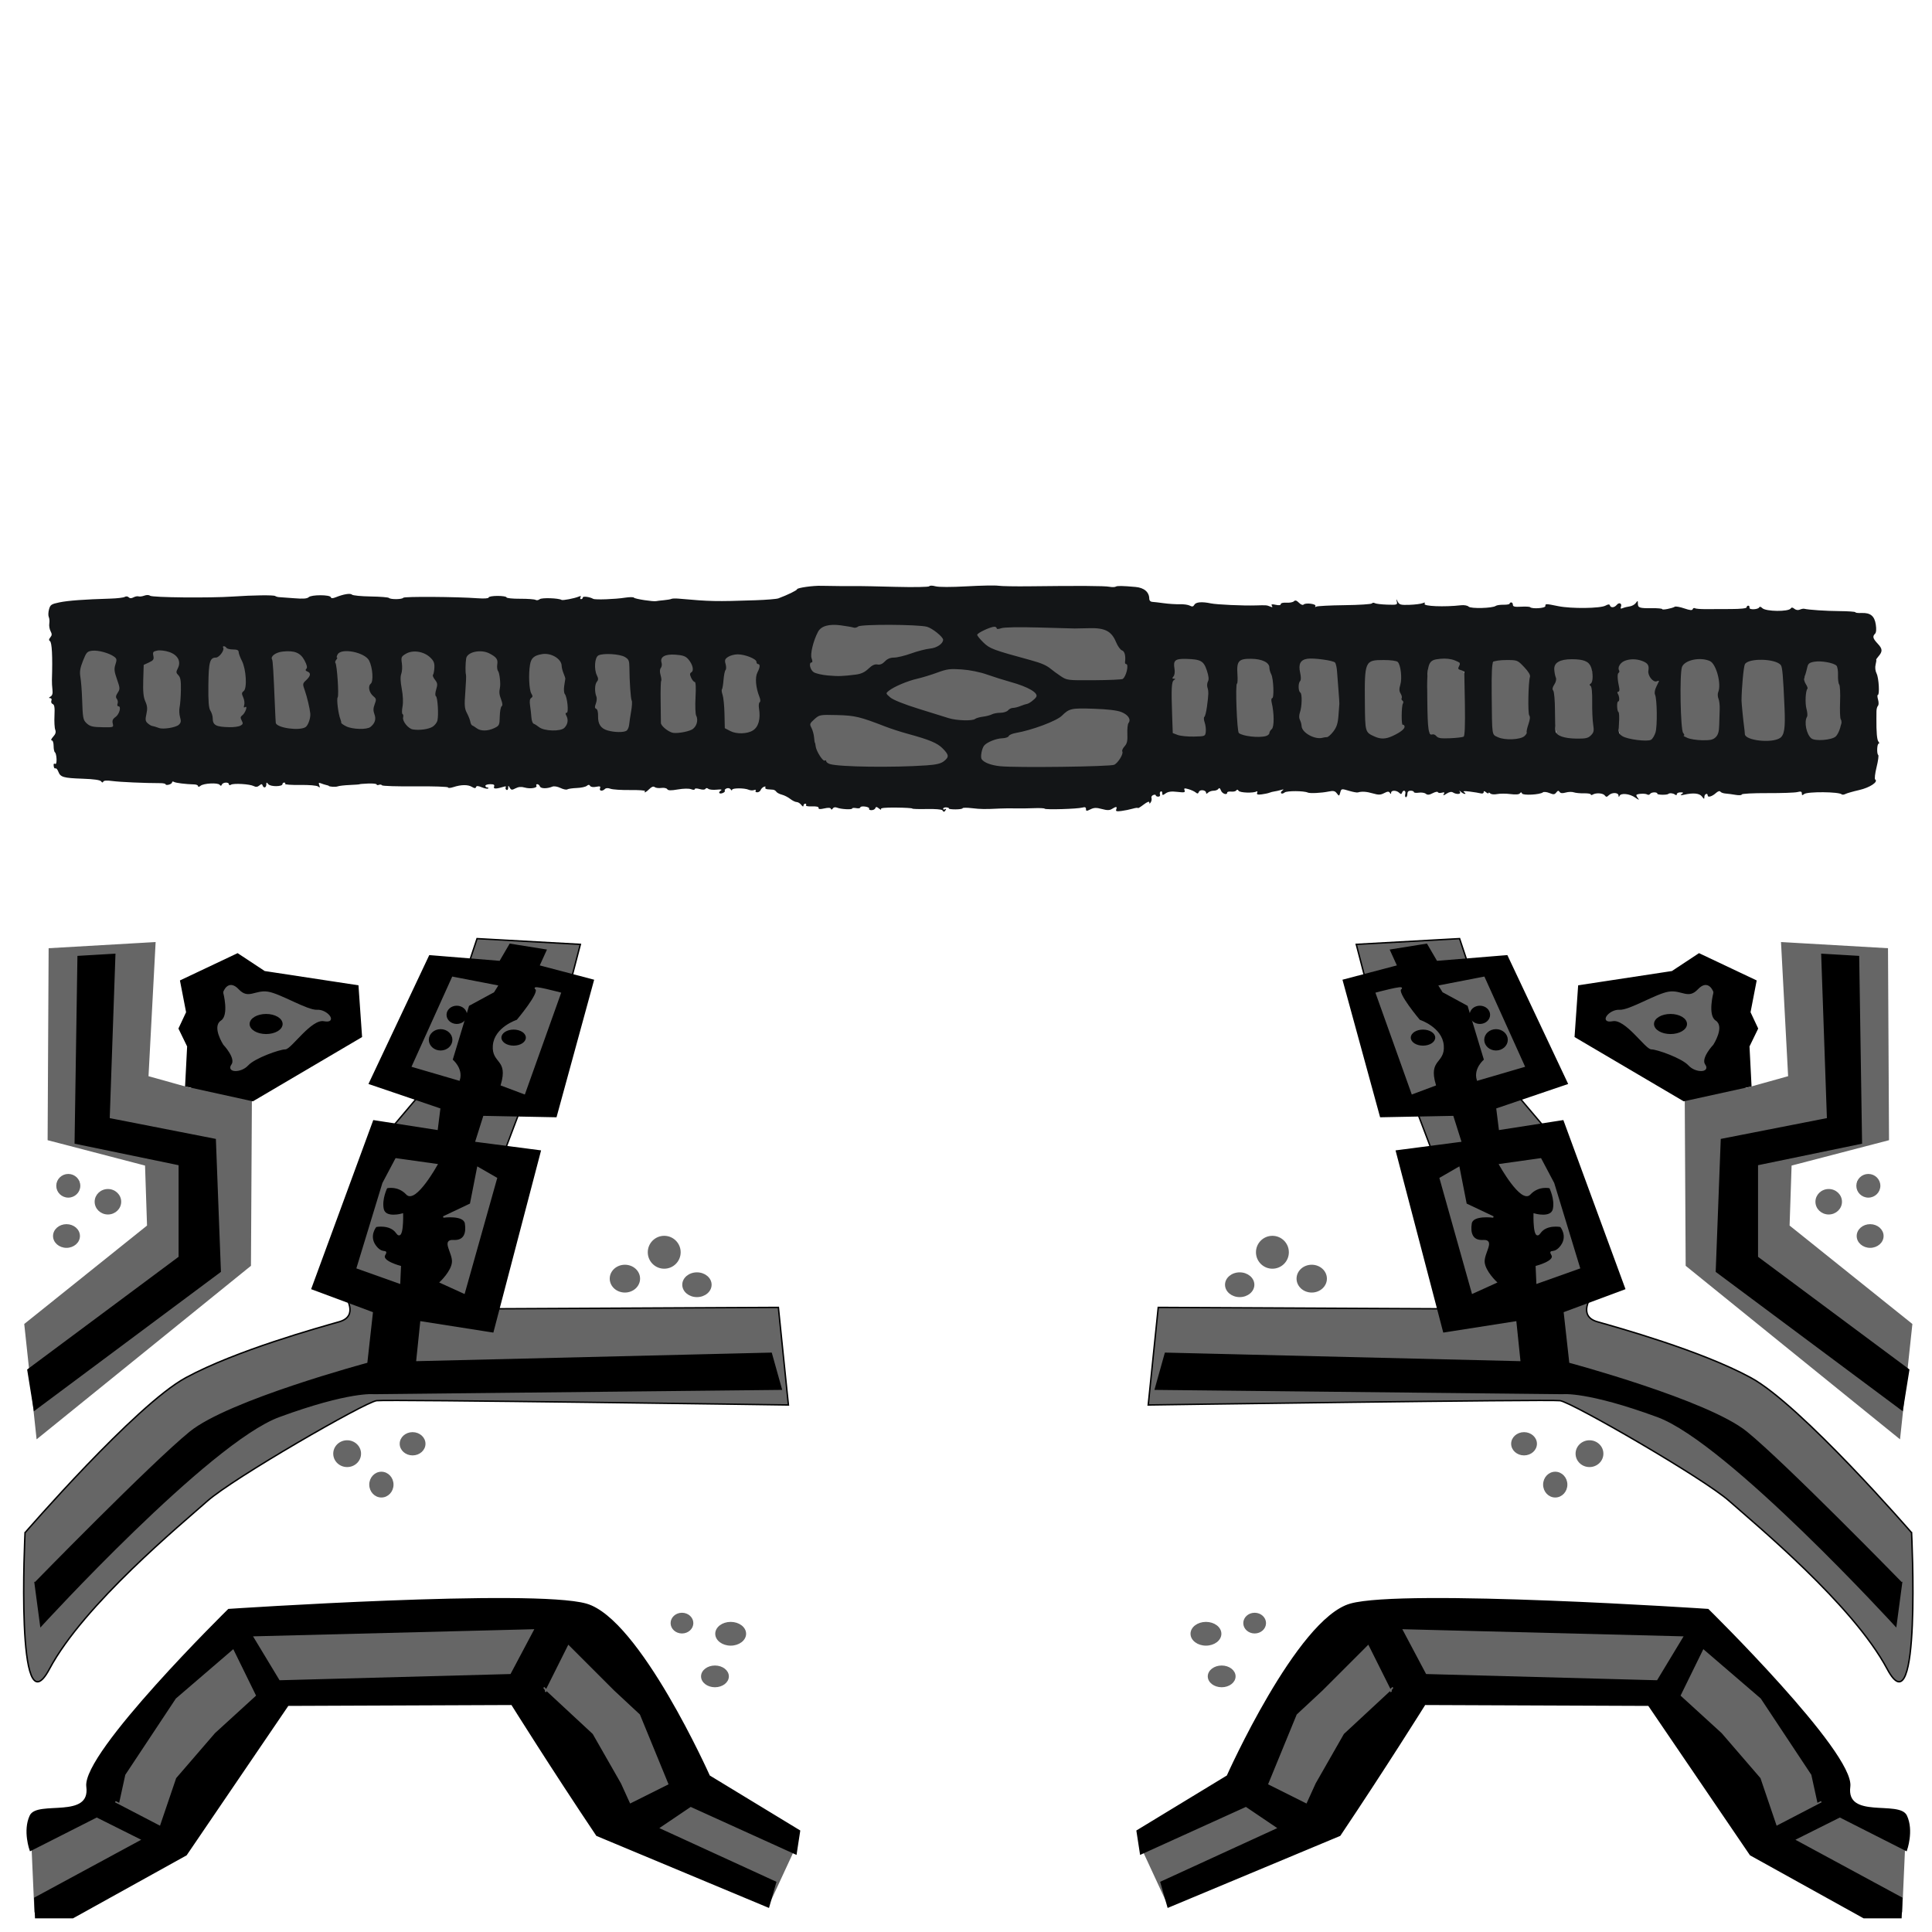 <?xml version="1.0" encoding="UTF-8" standalone="no"?>
<!-- Created with Inkscape (http://www.inkscape.org/) -->

<svg
   xmlns:dc="http://purl.org/dc/elements/1.1/"
   xmlns:cc="http://creativecommons.org/ns#"
   xmlns:rdf="http://www.w3.org/1999/02/22-rdf-syntax-ns#"
   xmlns:svg="http://www.w3.org/2000/svg"
   xmlns="http://www.w3.org/2000/svg"
   xmlns:sodipodi="http://sodipodi.sourceforge.net/DTD/sodipodi-0.dtd"
   xmlns:inkscape="http://www.inkscape.org/namespaces/inkscape"
   width="1920"
   height="1920"
   id="svg2"
   version="1.1"
   inkscape:version="0.48.3.1 r9886"
   sodipodi:docname="Galaxy Patrol Legs.svg"
   inkscape:export-filename="G:\LEGO Textures Scans\Complete\Galaxy Patrol (Minifigures Series 7)\Galaxy Patrol Legs.png"
   inkscape:export-xdpi="96"
   inkscape:export-ydpi="96">
  <defs
     id="defs4" />
  <sodipodi:namedview
     id="base"
     pagecolor="#ffffff"
     bordercolor="#666666"
     borderopacity="1.0"
     inkscape:pageopacity="0.0"
     inkscape:pageshadow="2"
     inkscape:zoom="0.20265246"
     inkscape:cx="1250.0333"
     inkscape:cy="859.58107"
     inkscape:document-units="px"
     inkscape:current-layer="layer1"
     showgrid="false"
     inkscape:window-width="1920"
     inkscape:window-height="1018"
     inkscape:window-x="-8"
     inkscape:window-y="-8"
     inkscape:window-maximized="1" />
  <g
     inkscape:label="Layer 1"
     inkscape:groupmode="layer"
     id="layer1"
     transform="translate(0,867.638)">
    <g
       id="g3083"
       transform="matrix(2.855,0,0,2.855,-93.846,-2068.37)">
      <path
         inkscape:connector-curvature="0"
         id="path3027"
         d="m 266.745,648.011 c -1.462,0.043 -3.788,0.338 -3.937,2.169 0.15,1.35 -0.382,2.598 -0.499,3.905 0.372,6.183 0.018,12.417 0.223,18.583 1.491,2.061 3.893,3.895 6.601,3.393 2.38,-0.349 5.564,-0.696 6.541,-3.315 0.675,-1.832 -0.442,-3.603 -0.24,-5.465 -0.117,-3.071 0.094,-6.195 -0.128,-9.233 -0.796,-0.752 -1.81,-1.801 -1.705,-2.999 0.749,-0.592 1.1,-1.581 0.673,-2.506 -0.623,-2.11 -2.257,-4.1 -4.584,-4.274 -0.968,-0.195 -1.959,-0.286 -2.946,-0.259 z"
         style="fill:#666666;fill-opacity:1;stroke:#666666;stroke-width:0.207;stroke-opacity:1" />
      <path
         inkscape:connector-curvature="0"
         id="path3029"
         d="m 289.537,648.005 c -1.777,0.04 -3.89,0.645 -4.727,2.318 0.218,1.387 0.586,2.819 -0.02,4.152 -0.398,2.169 -0.764,4.37 -1.049,6.551 0.807,4.245 0.973,8.591 0.913,12.911 0.776,1.059 2.333,1.398 3.535,1.917 2.76,0.787 6.254,0.412 8.204,-1.878 1.973,-2.533 0.837,-5.877 1.243,-8.78 0.541,-1.868 -0.738,-3.651 -0.907,-5.497 -0.545,-2.161 -0.167,-4.402 0.764,-6.404 0.327,-0.729 0.193,-1.763 -0.66,-2.001 -1.038,-2.202 -3.725,-2.83 -5.931,-3.205 -0.452,-0.058 -0.91,-0.099 -1.366,-0.084 z"
         style="fill:#666666;fill-opacity:1;stroke:#666666;stroke-width:0.207;stroke-opacity:1" />
      <path
         inkscape:connector-curvature="0"
         id="path3031"
         d="m 340.963,637.697 c -3.23,0.123 -6.562,-0.066 -9.713,0.654 -1.655,0.565 -3.414,-0.39 -5.114,-0.426 -2.695,-0.271 -5.924,-0.57 -8.095,1.371 -1.613,2.29 -2.669,5.052 -2.966,7.841 -0.113,1.255 0.061,2.606 -0.201,3.807 -0.93,1.061 -0.12,2.736 0.673,3.658 2.72,1.682 6.117,1.531 9.214,1.567 3.77,-0.095 8.124,0.049 11.014,-2.804 0.962,-1.011 2.329,-1.146 3.639,-1.172 1.533,-0.539 2.522,-2.206 4.274,-2.24 4.844,-0.65 9.411,-2.772 14.206,-3.419 1.487,-0.636 3.714,-1.495 3.561,-3.458 -0.859,-2.034 -2.986,-3.175 -4.785,-4.274 -2.782,-1.116 -5.9,-0.788 -8.838,-1.03 -2.289,-0.078 -4.58,-0.09 -6.87,-0.077 z"
         style="fill:#666666;fill-opacity:1;stroke:#666666;stroke-width:0.207;stroke-opacity:1" />
      <path
         inkscape:connector-curvature="0"
         id="path3033"
         d="m 321.511,669.101 c -1.807,0.054 -3.877,-0.136 -5.203,1.363 -0.882,0.765 -2.217,1.752 -1.577,3.092 1.464,3.308 1.028,7.286 3.212,10.335 0.489,0.789 1.139,1.665 2.104,1.793 1.195,1.653 3.558,1.468 5.373,1.755 10.267,0.673 20.593,0.592 30.854,-0.157 2.27,-0.14 4.747,-0.486 6.308,-2.336 1.326,-1.191 -0.063,-2.866 -1.017,-3.769 -3.193,-3.34 -8.022,-4.063 -12.219,-5.481 -6.098,-1.666 -11.895,-4.334 -18.026,-5.896 -3.209,-0.731 -6.533,-0.708 -9.81,-0.699 z"
         style="fill:#666666;fill-opacity:1;stroke:#666666;stroke-width:0.207;stroke-opacity:1" />
      <path
         inkscape:connector-curvature="0"
         id="path3035"
         d="m 409.437,666.854 c -2.33,-0.031 -4.914,0.138 -6.6,1.974 -3.651,2.884 -8.242,4.24 -12.611,5.547 -2.355,0.731 -5.011,0.851 -7.013,2.419 -2.653,0.688 -5.621,0.918 -7.809,2.752 -1.149,1.48 -1.761,3.662 -1.12,5.471 1.57,1.895 4.264,2.279 6.564,2.64 9.099,0.432 18.22,0.164 27.326,0.093 4.104,-0.154 8.248,0.013 12.322,-0.531 1.805,-0.76 2.991,-2.693 3.464,-4.533 -0.279,-1.556 1.434,-2.528 1.573,-4.034 0.396,-2.313 -0.063,-4.746 0.771,-6.987 0.326,-2.186 -2.106,-3.454 -3.911,-3.866 -4.229,-0.912 -8.634,-0.953 -12.957,-0.945 z"
         style="fill:#666666;fill-opacity:1;stroke:#666666;stroke-width:0.207;stroke-opacity:1" />
      <path
         inkscape:connector-curvature="0"
         id="path3037"
         d="m 365.361,653.166 c -4.081,-0.208 -7.753,1.78 -11.608,2.767 -4.354,1.24 -8.962,2.494 -12.505,5.444 -0.562,1.157 1.017,2.003 1.781,2.616 4.765,2.483 10.045,3.759 15.117,5.468 4.348,1.335 8.966,2.952 13.555,1.94 3.611,-0.926 7.216,-2.093 10.924,-2.571 1.335,-0.507 2.452,-1.525 3.93,-1.638 2.56,-0.694 5.534,-1.393 7.168,-3.658 0.868,-1.591 -0.988,-2.807 -2.214,-3.425 -4.744,-2.289 -9.958,-3.383 -14.913,-5.109 -3.643,-1.103 -7.404,-1.93 -11.234,-1.832 z"
         style="fill:#666666;fill-opacity:1;stroke:#666666;stroke-width:0.207;stroke-opacity:1" />
      <path
         inkscape:connector-curvature="0"
         id="path3039"
         d="m 378.648,638.461 c -2.035,0.387 -4.08,1.255 -5.672,2.59 -0.799,1.038 0.68,2.004 1.25,2.745 1.704,1.846 3.888,3.14 6.325,3.762 5.224,1.862 10.798,2.811 15.853,5.031 2.873,1.312 5.02,4.095 8.172,4.889 5.579,0.587 11.221,0.282 16.816,0.045 1.213,-0.118 2.877,0.075 3.322,-1.392 0.554,-1.365 1.419,-3.045 0.751,-4.494 -1.007,-0.4 -0.389,-1.682 -0.598,-2.505 0.056,-1.363 -0.915,-2.348 -1.85,-3.173 -1.63,-2.283 -2.569,-5.431 -5.439,-6.488 -3.683,-0.815 -7.519,-0.449 -11.266,-0.642 -8.101,-0.04 -16.212,-0.449 -24.308,-0.083 -0.738,-0.039 -1.69,0.654 -2.221,-0.091 -0.339,-0.2 -0.749,-0.222 -1.133,-0.194 z"
         style="fill:#666666;fill-opacity:1;stroke:#666666;stroke-width:0.207;stroke-opacity:1" />
      <path
         inkscape:connector-curvature="0"
         id="path3041"
         d="m 444.648,649.604 c -1.358,-0.052 -3.352,0.21 -3.438,1.936 -0.18,1.626 0.502,3.389 -0.479,4.856 -0.184,0.57 0.631,0.748 0.058,1.224 -0.869,3.211 -0.341,6.624 -0.384,9.913 0.13,2.801 0.065,5.661 0.419,8.422 2.291,1.469 5.286,1.37 7.961,1.318 1.208,-0.191 2.757,0.233 3.743,-0.622 1.205,-1.99 -0.265,-4.345 0.026,-6.443 1.569,-4.195 0.923,-8.768 1.243,-13.144 0.193,-1.996 -0.587,-4.033 -1.651,-5.692 -1.763,-2.157 -5.045,-1.678 -7.498,-1.768 z"
         style="fill:#666666;fill-opacity:1;stroke:#666666;stroke-width:0.207;stroke-opacity:1" />
      <path
         inkscape:connector-curvature="0"
         id="path3043"
         d="m 467.396,649.539 c -1.555,-0.087 -3.634,0.305 -3.956,2.13 -0.625,3.752 -0.302,7.604 -0.431,11.396 0.099,4.18 -0.134,8.429 0.606,12.555 0.909,1.321 2.839,1.266 4.261,1.625 2.122,0.257 4.453,0.448 6.456,-0.395 1.001,-0.834 1.389,-2.191 2.02,-3.296 0.5,-3.128 -0.113,-6.308 -0.46,-9.402 0.284,-0.648 0.701,-1.3 0.576,-2.091 0.197,-3.532 -0.481,-7.074 -1.813,-10.328 -1.544,-2.293 -4.819,-2.157 -7.259,-2.195 z"
         style="fill:#666666;fill-opacity:1;stroke:#666666;stroke-width:0.207;stroke-opacity:1" />
      <path
         inkscape:connector-curvature="0"
         id="path3045"
         d="m 488.906,649.455 c -1.947,-0.209 -4.403,1.167 -4.04,3.373 -0.076,1.781 0.824,3.699 -0.13,5.349 -0.413,1.481 -0.057,3.043 0.635,4.371 0.227,2.61 -0.327,5.187 -0.648,7.744 0.392,1.381 0.688,2.817 1.198,4.157 1.895,3.111 6.25,4.258 9.518,2.778 2.394,-1.618 3.595,-4.445 3.745,-7.264 0.491,-5.662 -0.083,-11.364 -0.695,-16.992 -0.065,-1.3 -0.828,-2.649 -2.273,-2.707 -2.389,-0.557 -4.856,-0.816 -7.31,-0.809 z"
         style="fill:#666666;fill-opacity:1;stroke:#666666;stroke-width:0.207;stroke-opacity:1" />
      <path
         inkscape:connector-curvature="0"
         id="path3047"
         d="m 512.754,649.973 c -2.006,-0.168 -4.288,0.887 -4.656,3.037 -0.72,3.4 -0.336,6.936 -0.473,10.393 0.117,3.59 -0.222,7.24 0.421,10.788 0.529,2.505 3.373,3.464 5.614,3.736 2.971,0.101 5.823,-1.385 8.003,-3.302 0.724,-0.581 0.744,-1.657 -0.142,-2.085 -0.442,-2.005 -0.27,-4.183 -0.078,-6.236 0.267,-0.864 0.155,-1.725 -0.233,-2.506 0.028,-1.514 -1.19,-2.867 -0.607,-4.373 0.676,-2.714 0.512,-5.68 -0.578,-8.253 -1.255,-1.471 -3.46,-1.049 -5.187,-1.204 -0.695,0.004 -1.39,-0.008 -2.085,0.006 z"
         style="fill:#666666;fill-opacity:1;stroke:#666666;stroke-width:0.207;stroke-opacity:1" />
      <path
         inkscape:connector-curvature="0"
         id="path3049"
         d="m 244.082,647.914 c -1.465,0.072 -3.645,0.017 -4.092,1.807 -0.681,2.341 -0.146,4.809 0.499,7.064 -0.07,1.122 -1.046,2.046 -0.758,3.244 0.074,2.105 0.647,4.252 -0.097,6.287 -0.248,1.012 1.016,1.52 0.913,2.551 0.256,1.773 -0.033,3.92 1.541,5.18 2.446,1.86 5.817,1.865 8.728,1.425 1.353,-0.508 1.22,-2.396 1.599,-3.558 0.606,-3.322 1.073,-6.747 0.434,-10.092 -0.443,-3.758 -0.199,-7.606 -0.809,-11.325 -0.915,-2.019 -3.495,-2.243 -5.433,-2.519 -0.839,-0.073 -1.684,-0.098 -2.525,-0.065 z"
         style="fill:#666666;fill-opacity:1;stroke:#666666;stroke-width:0.207;stroke-opacity:1" />
      <path
         inkscape:connector-curvature="0"
         id="path3051"
         d="m 222.19,647.817 c -2.142,0.071 -4.652,1.082 -5.038,3.458 -0.664,3.27 -0.574,6.749 0.026,10.03 0.225,0.748 0.91,1.764 0.026,2.331 -0.742,1.684 0.066,3.607 0.077,5.37 0.222,1.415 0.04,3.201 1.509,3.993 2.018,1.69 4.695,2.5 7.33,2.176 1.9,0.059 4.088,-0.799 4.52,-2.862 0.296,-1.102 0.009,-2.255 -0.434,-3.263 1.091,-0.921 0.464,-2.605 0.497,-3.839 -0.048,-1.87 -1.218,-3.468 -0.977,-5.356 0.119,-1.639 0.479,-3.308 -0.246,-4.882 -0.696,-1.903 -0.569,-4.372 -2.474,-5.633 -1.378,-1.001 -3.1,-1.597 -4.817,-1.522 z"
         style="fill:#666666;fill-opacity:1;stroke:#666666;stroke-width:0.207;stroke-opacity:1" />
      <path
         inkscape:connector-curvature="0"
         id="path3053"
         d="m 199.799,646.956 c -2.042,-0.038 -4.857,0.822 -5.096,3.205 -0.217,5.646 -0.337,11.309 -0.194,16.958 0.244,1.898 1.347,3.556 1.923,5.368 0.778,1.37 2.355,2.156 3.794,2.648 2.222,0.222 4.806,-0.268 6.404,-1.923 1.054,-2.229 0.313,-4.943 1.47,-7.136 0.117,-1.585 -0.979,-2.993 -0.809,-4.604 -0.205,-2.709 0.351,-5.591 -0.861,-8.126 -0.264,-1.484 0.366,-3.362 -1.062,-4.435 -1.552,-1.291 -3.537,-2.045 -5.569,-1.955 z"
         style="fill:#666666;fill-opacity:1;stroke:#666666;stroke-width:0.207;stroke-opacity:1" />
      <path
         inkscape:connector-curvature="0"
         id="path3055"
         d="m 177.013,647.014 c -1.646,0.094 -3.658,0.612 -4.526,2.13 -0.384,2.8 -0.257,5.653 -0.499,8.469 0.157,3.188 1.136,6.341 0.505,9.551 -0.162,0.863 -0.113,1.737 0.233,2.512 -0.107,2.192 1.4,4.241 3.38,5.057 2.677,0.615 5.706,0.248 8.049,-1.217 1.91,-1.548 1.522,-4.333 1.537,-6.527 -0.051,-1.62 -0.295,-3.291 -0.85,-4.772 0.272,-1.688 0.973,-3.572 -0.123,-5.135 -0.384,-0.699 -0.975,-1.473 -0.479,-2.279 0.37,-1.791 0.517,-3.949 -1.042,-5.251 -1.552,-1.743 -3.856,-2.67 -6.184,-2.538 z"
         style="fill:#666666;fill-opacity:1;stroke:#666666;stroke-width:0.207;stroke-opacity:1" />
      <path
         inkscape:connector-curvature="0"
         id="path3057"
         d="m 153.281,646.898 c -1.498,-0.019 -3.45,0.615 -3.548,2.376 -0.987,2.152 0.166,4.419 0.118,6.636 0.266,2.917 0.323,5.845 0.095,8.761 0.076,2.68 0.527,5.427 1.593,7.887 2.212,2.288 5.76,2.111 8.696,1.988 1.677,-0.132 3.235,-1.604 3.535,-3.238 0.056,-2.074 -0.796,-4.222 0.13,-6.216 0.536,-1.379 -0.694,-2.417 -1.496,-3.348 -0.846,-1.012 -0.687,-2.498 0.13,-3.503 0.788,-2.429 0.239,-5.147 -0.68,-7.466 -1.516,-3.046 -5.483,-3.849 -8.573,-3.879 z"
         style="fill:#666666;fill-opacity:1;stroke:#666666;stroke-width:0.207;stroke-opacity:1" />
      <path
         inkscape:connector-curvature="0"
         id="path3061"
         d="m 110.235,645.324 c 0.137,1.792 -1.09,3.706 -2.979,3.866 -2.155,0.826 -1.936,3.59 -2.079,5.478 -0.079,4.036 -0.094,8.084 -0.026,12.115 0.886,1.622 1.201,3.424 1.593,5.193 0.739,2.116 3.387,1.974 5.206,2.014 1.875,-0.124 4.377,0.448 5.672,-1.289 0.427,-1.023 -1.137,-2.306 0.097,-3.102 0.588,-0.86 1.607,-1.967 1.211,-3.076 -0.378,-0.339 -0.86,-0.189 -0.602,-0.861 0.168,-1.341 -0.759,-2.598 -0.596,-3.898 1.392,-1.593 1.097,-3.94 1.01,-5.931 -0.253,-3.132 -1.63,-6.043 -2.609,-8.942 -1.32,-1.059 -3.323,-0.391 -4.671,-1.484 -0.374,-0.239 -0.899,-0.589 -1.228,-0.083 z"
         style="fill:#666666;fill-opacity:1;stroke:#666666;stroke-width:0.207;stroke-opacity:1" />
      <path
         inkscape:connector-curvature="0"
         id="path3063"
         d="m 132.593,646.93 c -2.043,-0.005 -4.684,0.482 -5.53,2.59 0.856,6.608 0.821,13.348 1.282,20.008 0.269,1.275 -0.406,3.238 1.146,3.853 2.792,1.402 6.094,1.432 9.117,0.958 2.009,-0.706 2.593,-3.216 2.564,-5.128 -0.031,-3.594 -1.601,-6.913 -2.202,-10.38 0.47,-1.398 2.361,-2.262 2.137,-3.866 -0.171,-0.747 -1.701,-0.885 -1.094,-1.729 0.155,-1.718 -0.939,-3.317 -1.975,-4.604 -1.374,-1.511 -3.519,-1.765 -5.446,-1.703 z"
         style="fill:#666666;fill-opacity:1;stroke:#666666;stroke-width:0.207;stroke-opacity:1" />
      <path
         inkscape:connector-curvature="0"
         id="path3065"
         d="m 88.161,646.574 c -1.039,0.104 -2.751,0.334 -2.318,1.787 0.144,0.968 -0.081,2.104 -1.172,2.37 -0.93,0.499 -2.574,0.637 -2.211,2.078 -0.134,4.507 -0.623,9.2 1.033,13.501 0.59,2.007 -1.141,4.418 0.427,6.171 1.392,1.315 3.422,1.586 5.174,2.117 2.116,-0.118 4.419,-0.305 6.248,-1.457 1.611,-1.277 0.273,-3.422 0.363,-5.07 0.24,-3.757 0.96,-7.602 0.227,-11.338 -0.117,-1.116 -1.613,-1.896 -0.9,-3.089 0.703,-1.44 0.907,-3.226 -0.22,-4.513 -1.497,-1.947 -4.316,-2.55 -6.65,-2.558 z"
         style="fill:#666666;fill-opacity:1;stroke:#666666;stroke-width:0.207;stroke-opacity:1" />
      <path
         inkscape:connector-curvature="0"
         id="path3067"
         d="m 65.194,646.723 c -1.331,-0.087 -2.575,0.662 -2.998,1.949 -1.306,2.604 -2.305,5.524 -1.678,8.466 0.569,4.485 0.342,9.059 1.114,13.51 0.473,2.245 2.856,3.416 5.005,3.358 1.815,0.049 3.783,0.494 5.511,-0.198 0.863,-0.785 -0.241,-2.245 0.829,-2.959 1.132,-1.144 2.717,-3.032 1.522,-4.643 -0.642,-0.451 -0.126,-1.492 -0.466,-2.15 -0.214,-0.622 -0.537,-1.262 0.015,-1.833 1.483,-2.079 0.111,-4.555 -0.449,-6.695 -0.636,-1.78 -0.013,-3.627 0.104,-5.42 -0.434,-1.627 -2.401,-2.048 -3.775,-2.635 -1.524,-0.498 -3.126,-0.799 -4.733,-0.751 z"
         style="fill:#666666;fill-opacity:1;stroke:#666666;stroke-width:0.207;stroke-opacity:1" />
      <path
         inkscape:connector-curvature="0"
         id="path3069"
         d="m 534.502,649.678 c -2.147,-0.132 -4.849,0.925 -4.341,3.571 -0.297,7.215 -1.245,14.641 0.018,21.776 2.035,3.016 6.539,2.503 9.762,2.564 4.842,0.921 2.364,-4.977 2.949,-7.729 -0.421,-5.25 0.859,-10.933 -0.897,-15.952 -1.169,-1.148 -0.805,-3.392 -3.004,-3.608 -1.434,-0.497 -2.968,-0.679 -4.487,-0.623 z"
         style="fill:#666666;fill-opacity:1;stroke:#666666;stroke-width:0.586;stroke-opacity:1" />
      <path
         inkscape:connector-curvature="0"
         id="path3071"
         d="m 556.241,650.154 c -2.507,-0.522 -4.646,1.415 -4.084,3.993 -0.126,7.136 -0.886,14.532 0.293,21.538 2.087,3.333 7.075,2.493 10.311,1.685 3.383,-2.157 2.056,-7.145 2.582,-10.531 -0.048,-4.039 0.26,-8.145 -0.018,-12.142 -1.944,-2.583 -4.425,-5.356 -8.04,-4.56 l -0.586,0.01 -0.458,0.008 z"
         style="fill:#666666;fill-opacity:1;stroke:#666666;stroke-width:0.586;stroke-opacity:1" />
      <path
         inkscape:connector-curvature="0"
         id="path3073"
         d="m 578.878,650.008 c -3.018,-0.456 -5.467,2.011 -5.11,4.963 -0.459,7.184 -0.338,14.634 1.282,21.611 3.613,1.66 8.529,2.003 11.996,-0.128 1.854,-2.161 -0.132,-5.336 0.421,-7.894 -0.49,-5.576 0.566,-11.556 -1.209,-16.886 -1.681,-2.149 -4.993,-1.571 -7.381,-1.667 z"
         style="fill:#666666;fill-opacity:1;stroke:#666666;stroke-width:0.586;stroke-opacity:1" />
      <path
         inkscape:connector-curvature="0"
         id="path3075"
         d="m 600.067,650.063 c -4.295,-0.209 -4.046,5.208 -4.081,8.131 0.019,5.982 -0.779,12.349 1.06,18.113 2.574,2.326 6.772,2.389 10.073,2.124 3.267,-1.562 1.862,-6.252 2.326,-9.139 -0.079,-3.844 0.201,-7.779 0.586,-11.538 -1.031,-0.762 -2.635,-0.994 -2.912,-2.674 -0.264,-1.976 -0.624,-4.505 -3.113,-4.78 -1.291,-0.284 -2.623,-0.29 -3.938,-0.238 z"
         style="fill:#666666;fill-opacity:1;stroke:#666666;stroke-width:0.586;stroke-opacity:1" />
      <path
         inkscape:connector-curvature="0"
         id="path3077"
         d="m 623.821,649.971 c -3.113,-0.243 -5.973,1.94 -5.916,5.201 -0.558,6.921 -0.719,14.175 1.026,20.915 1.95,3.484 7.047,2.364 10.256,1.685 3.243,-1.407 1.999,-6.007 2.399,-8.828 -0.635,-5.87 1.166,-13.076 -2.857,-17.948 -1.393,-1.012 -3.247,-1.071 -4.908,-1.026 z"
         style="fill:#666666;fill-opacity:1;stroke:#666666;stroke-width:0.586;stroke-opacity:1" />
      <path
         inkscape:connector-curvature="0"
         id="path3079"
         d="m 644.791,650.173 c -2.313,-0.206 -5.03,0.697 -4.963,3.443 -1.241,7.772 -0.952,15.971 0.568,23.571 4.287,1.464 10.518,3.072 13.587,-1.426 0.898,-4.896 -0.16,-10.441 -0.108,-15.588 -0.68,-3.097 1.173,-8.316 -3.04,-9.395 -1.941,-0.6 -4.026,-0.645 -6.044,-0.604 z"
         style="fill:#666666;fill-opacity:1;stroke:#666666;stroke-width:0.586;stroke-opacity:1" />
      <path
         inkscape:connector-curvature="0"
         id="path3081"
         d="m 662.666,650.887 c -2.513,5.861 -1.15,12.552 -1.325,18.753 0.141,3.184 -0.166,8.433 4.237,8.7 3.156,0.323 7.349,-0.313 7.765,-4.176 0.558,-7.232 0.615,-14.797 -1.172,-21.831 -2.39,-2.008 -6.759,-1.59 -9.505,-1.447 z"
         style="fill:#666666;fill-opacity:1;stroke:#666666;stroke-width:0.586;stroke-opacity:1" />
      <g
         transform="translate(0,127.279)"
         id="g3018">
        <path
           sodipodi:nodetypes="cssscsssccscsscssccssccssscccsccscccccsccsscccscccsssssssssccccsccscssscssccssscccsssscsscsccssscsccsssccssssccssscscscssssscssscssssssscssssssssssssscssssscssccscsssssscsscsssscsscsscsssccscsccsscsscscscsscssscssscccscscssccsssccssccscssssscssssssccccsscsscccssssscsccccsccccsscccsscssssssccsscccscsssscccssscsssssscssscccsccsssssscscsscccsscssssscscssscssssscccscccccsccssssssscssssscsssscccsscscsssssscscssscssssccsssssssscsssscsscccsssssccssssccscccsscsssscsssccsscscccsscssssccscscccccsccccsccsccccssccccsccsssscsccssccscscssssscssccssssscscssssscssccsccsssscccscsccccssscssscccscsscccscsscssssccccssssssssscsscscccsccsssssccsccscsccccsssssscsccsscccscssscssscssccscccscsssssscssccscccsscscssssscscssccsssssssssscssssssssssssssssssscscssssscsssssccscssssssssssssssssssscsssssscsssscsssssssscssssssssssscssssscssssssssssccsssssssscsssscsscc"
           inkscape:connector-curvature="0"
           id="path3020"
           d="m 360.889,575.327 c -0.184,-0.298 -2.615,-0.488 -5.402,-0.424 -2.787,0.065 -5.067,-0.009 -5.068,-0.165 -4.3e-4,-0.155 -2.534,-0.307 -5.629,-0.337 -3.943,-0.038 -5.517,0.131 -5.258,0.565 0.204,0.341 -0.101,0.238 -0.677,-0.228 -0.799,-0.646 -1.104,-0.68 -1.286,-0.141 -0.131,0.388 -0.74,0.706 -1.354,0.706 -0.614,0 -0.977,-0.226 -0.806,-0.502 0.171,-0.276 -0.45,-0.613 -1.379,-0.75 -0.929,-0.136 -1.689,-0.008 -1.689,0.285 0,0.293 -0.636,0.412 -1.413,0.263 -0.777,-0.149 -1.413,-0.098 -1.413,0.112 0,0.486 -3.898,0.278 -5.283,-0.282 -0.642,-0.259 -1.215,-0.148 -1.485,0.289 -0.284,0.459 -0.514,0.497 -0.649,0.107 -0.139,-0.4 -0.919,-0.443 -2.307,-0.128 -1.483,0.336 -2.062,0.288 -1.978,-0.166 0.077,-0.41 -0.75,-0.604 -2.292,-0.538 -1.377,0.059 -2.272,-0.122 -2.085,-0.424 0.179,-0.29 0.057,-0.528 -0.272,-0.528 -0.329,0 -0.606,0.318 -0.616,0.706 -0.011,0.431 -0.31,0.321 -0.769,-0.283 -0.413,-0.544 -1.133,-0.989 -1.601,-0.989 -0.468,0 -1.477,-0.493 -2.242,-1.095 -0.766,-0.602 -2.074,-1.266 -2.908,-1.476 -0.834,-0.209 -1.704,-0.67 -1.933,-1.024 -0.229,-0.354 -0.734,-0.669 -1.123,-0.7 -0.388,-0.031 -1.23,-0.095 -1.87,-0.141 -0.64,-0.047 -1.008,-0.336 -0.818,-0.643 0.194,-0.314 -0.02,-0.419 -0.488,-0.239 -0.458,0.176 -0.972,0.681 -1.142,1.124 -0.17,0.442 -0.713,0.804 -1.207,0.804 -0.494,0 -0.743,-0.251 -0.553,-0.559 0.198,-0.32 -0.029,-0.415 -0.532,-0.222 -0.482,0.185 -1.322,0.139 -1.866,-0.103 -1.485,-0.659 -5.79,-0.645 -5.8,0.02 -0.005,0.319 -0.216,0.254 -0.469,-0.145 -0.253,-0.399 -0.883,-0.563 -1.401,-0.365 -0.517,0.198 -0.816,0.562 -0.664,0.807 0.329,0.533 -1.43,1.301 -1.901,0.83 -0.18,-0.18 0.048,-0.571 0.505,-0.869 0.581,-0.379 0.15,-0.472 -1.429,-0.309 -1.243,0.128 -2.555,-0.007 -2.916,-0.302 -0.415,-0.339 -0.781,-0.333 -0.996,0.015 -0.208,0.337 -0.995,0.363 -2.028,0.067 -0.987,-0.283 -1.687,-0.272 -1.687,0.028 0,0.298 -0.534,0.308 -1.283,0.024 -0.747,-0.284 -2.663,-0.25 -4.586,0.082 -2.452,0.422 -3.409,0.398 -3.714,-0.095 -0.226,-0.365 -1.149,-0.557 -2.053,-0.427 -0.903,0.13 -1.943,3.3e-4 -2.311,-0.289 -0.444,-0.35 -1.06,-0.134 -1.836,0.642 -1.145,1.145 -2.057,1.585 -1.535,0.74 0.145,-0.235 -2.191,-0.398 -5.193,-0.362 -3.002,0.036 -6.071,-0.162 -6.821,-0.441 -0.867,-0.323 -1.576,-0.294 -1.949,0.079 -0.887,0.887 -2.066,0.707 -1.695,-0.259 0.259,-0.675 -0.016,-0.777 -1.362,-0.508 -1.009,0.202 -1.847,0.077 -2.087,-0.312 -0.298,-0.483 -0.598,-0.486 -1.169,-0.013 -0.422,0.35 -1.988,0.685 -3.481,0.743 -1.493,0.058 -2.978,0.275 -3.302,0.481 -0.323,0.206 -1.399,-0.018 -2.39,-0.498 -1.037,-0.502 -2.226,-0.697 -2.802,-0.458 -1.842,0.764 -4.032,0.728 -4.339,-0.071 -0.164,-0.428 -0.576,-0.779 -0.915,-0.779 -0.339,0 -0.476,0.227 -0.304,0.505 0.487,0.788 -2.13,1.219 -4.055,0.667 -1.208,-0.346 -2.18,-0.268 -3.194,0.258 -1.272,0.66 -1.528,0.635 -2.012,-0.196 -0.51,-0.874 -0.556,-0.868 -0.572,0.071 -0.009,0.562 -0.276,0.862 -0.591,0.667 -0.316,-0.195 -0.43,-0.589 -0.253,-0.874 0.177,-0.286 -0.01,-0.417 -0.415,-0.291 -2.896,0.901 -3.977,0.921 -3.65,0.069 0.257,-0.67 -0.058,-0.876 -1.341,-0.876 -0.923,0 -1.677,0.254 -1.677,0.565 0,0.311 0.297,0.565 0.659,0.565 0.363,0 0.498,0.161 0.301,0.359 -0.197,0.197 -1.176,0.02 -2.176,-0.394 -1.359,-0.563 -1.873,-0.586 -2.038,-0.091 -0.164,0.493 -0.534,0.474 -1.45,-0.076 -1.384,-0.832 -3.734,-0.799 -6.455,0.089 -1.01,0.33 -1.836,0.381 -1.836,0.114 0,-0.267 -5.109,-0.439 -11.352,-0.381 -6.244,0.057 -11.482,-0.105 -11.64,-0.361 -0.158,-0.256 -0.643,-0.329 -1.078,-0.162 -0.435,0.167 -0.79,0.105 -0.79,-0.138 0,-0.243 -1.335,-0.386 -2.966,-0.318 -1.631,0.068 -2.966,0.178 -2.966,0.244 0,0.066 -1.526,0.184 -3.39,0.262 -1.865,0.078 -3.771,0.296 -4.238,0.485 -0.689,0.279 -3.108,0.126 -3.108,-0.197 0,-0.048 -0.381,-0.17 -0.848,-0.271 -0.466,-0.102 -1.295,-0.365 -1.843,-0.585 -0.799,-0.321 -0.917,-0.192 -0.6,0.652 0.318,0.848 0.237,0.933 -0.417,0.439 -0.472,-0.356 -3.105,-0.58 -6.286,-0.535 -3.011,0.043 -5.347,-0.127 -5.193,-0.376 0.154,-0.25 0.011,-0.454 -0.318,-0.454 -0.329,0 -0.598,0.239 -0.598,0.531 0,0.932 -4.173,0.961 -4.926,0.034 -0.602,-0.741 -0.691,-0.723 -0.706,0.141 -0.021,1.135 -0.937,1.336 -1.292,0.283 -0.187,-0.557 -0.429,-0.548 -1.141,0.039 -0.628,0.518 -1.216,0.579 -1.928,0.2 -1.338,-0.712 -7.038,-1.056 -7.946,-0.479 -0.402,0.255 -0.706,0.191 -0.706,-0.15 0,-0.841 -2.105,-0.749 -2.452,0.108 -0.203,0.5 -0.423,0.526 -0.753,0.088 -0.616,-0.816 -5.594,-0.568 -6.679,0.333 -0.49,0.407 -0.851,0.463 -0.851,0.132 0,-0.316 -0.572,-0.591 -1.271,-0.61 -3.075,-0.087 -6.53,-0.514 -7.124,-0.881 -0.355,-0.219 -0.645,-0.159 -0.645,0.134 0,0.293 -0.509,0.665 -1.13,0.828 -0.622,0.163 -1.13,0.11 -1.13,-0.118 0,-0.227 -0.826,-0.413 -1.836,-0.412 -5.295,0.003 -14.057,-0.383 -16.653,-0.735 -1.938,-0.263 -3.039,-0.191 -3.206,0.209 -0.17,0.408 -0.421,0.374 -0.758,-0.102 -0.333,-0.47 -2.506,-0.781 -6.399,-0.916 -6.703,-0.232 -7.756,-0.532 -8.469,-2.408 -0.28,-0.737 -0.706,-1.274 -0.945,-1.194 -0.461,0.154 -0.719,-0.312 -0.719,-1.3 0,-0.329 0.247,-0.446 0.549,-0.259 0.321,0.198 0.517,-0.503 0.473,-1.685 -0.042,-1.114 -0.289,-2.156 -0.549,-2.317 -0.26,-0.161 -0.473,-1.167 -0.473,-2.236 0,-1.112 -0.284,-1.944 -0.664,-1.944 -0.365,0 -0.138,-0.572 0.504,-1.271 0.837,-0.912 1.041,-1.601 0.721,-2.437 -0.246,-0.641 -0.365,-2.846 -0.264,-4.9 0.138,-2.817 -0.012,-3.809 -0.613,-4.039 -0.443,-0.17 -0.648,-0.691 -0.462,-1.174 0.198,-0.516 0.022,-0.876 -0.433,-0.886 -0.556,-0.013 -0.52,-0.162 0.133,-0.543 0.622,-0.364 0.828,-1.099 0.669,-2.384 -0.127,-1.022 -0.208,-2.558 -0.182,-3.412 0.259,-8.229 0.009,-13.08 -0.696,-13.516 -0.433,-0.268 -0.392,-0.654 0.137,-1.292 0.595,-0.717 0.614,-1.175 0.086,-2.162 -0.368,-0.689 -0.566,-1.888 -0.44,-2.665 0.126,-0.777 0.045,-1.794 -0.181,-2.26 -0.226,-0.466 -0.19,-1.656 0.078,-2.645 0.441,-1.625 0.791,-1.86 3.635,-2.451 3.013,-0.625 8.614,-1.039 17.747,-1.31 2.331,-0.069 4.578,-0.338 4.993,-0.597 0.434,-0.27 1.012,-0.214 1.358,0.131 0.414,0.414 0.938,0.423 1.677,0.027 0.591,-0.316 1.379,-0.468 1.75,-0.337 0.371,0.131 1.278,0.015 2.015,-0.258 0.789,-0.292 1.602,-0.282 1.978,0.024 0.787,0.642 20.682,0.84 28.888,0.288 7.106,-0.478 14.114,-0.565 14.69,-0.183 0.311,0.206 0.946,0.384 1.413,0.396 0.466,0.011 2.792,0.181 5.169,0.377 3.15,0.26 4.528,0.16 5.085,-0.368 0.947,-0.897 7.393,-0.893 7.693,0.004 0.151,0.453 0.631,0.46 1.725,0.025 2.765,-1.1 5.088,-1.475 5.651,-0.911 0.302,0.302 3.225,0.589 6.495,0.637 3.27,0.048 6.135,0.278 6.368,0.511 0.585,0.586 4.62,0.535 4.99,-0.064 0.299,-0.483 18.569,-0.359 25.897,0.176 2.28,0.166 3.814,0.058 3.814,-0.27 0,-0.302 1.398,-0.548 3.108,-0.548 1.709,0 3.108,0.228 3.108,0.506 0,0.278 2.126,0.496 4.725,0.484 2.599,-0.012 5.026,0.164 5.392,0.391 0.367,0.227 1.021,0.119 1.453,-0.24 0.698,-0.579 6.575,-0.385 7.604,0.251 0.406,0.251 4.453,-0.524 5.92,-1.133 0.764,-0.317 0.961,-0.255 0.673,0.212 -0.225,0.364 -0.139,0.661 0.19,0.661 0.329,0 0.598,-0.259 0.598,-0.576 0,-0.539 2.405,-0.234 3.619,0.459 0.694,0.396 7.655,0.142 11.119,-0.405 1.546,-0.244 2.939,-0.239 3.094,0.013 0.266,0.431 6.817,1.435 7.739,1.187 0.236,-0.064 1.405,-0.203 2.6,-0.311 1.194,-0.108 2.4,-0.316 2.679,-0.463 0.279,-0.147 1.398,-0.187 2.486,-0.09 11.081,0.992 12.895,1.029 26.838,0.557 3.729,-0.126 7.289,-0.419 7.91,-0.65 3.225,-1.2 6.498,-2.796 6.498,-3.171 0,-0.505 5.674,-1.307 8.475,-1.198 1.985,0.077 11.163,0.142 13.278,0.094 0.622,-0.014 6.269,0.106 12.55,0.268 6.368,0.164 11.556,0.072 11.728,-0.206 0.178,-0.288 1.098,-0.282 2.176,0.016 1.12,0.309 5.467,0.312 10.872,0.008 4.953,-0.279 9.895,-0.372 10.983,-0.205 1.088,0.167 6.046,0.253 11.018,0.191 16.937,-0.21 25.988,-0.156 27.633,0.165 0.903,0.176 1.91,0.154 2.237,-0.048 0.516,-0.319 2.293,-0.29 6.856,0.114 3.043,0.269 4.803,1.799 4.803,4.177 0,0.53 0.445,0.984 0.989,1.01 0.544,0.026 2.387,0.24 4.096,0.476 1.709,0.235 4.199,0.393 5.533,0.349 1.334,-0.044 2.909,0.18 3.501,0.497 0.819,0.438 1.194,0.364 1.572,-0.31 0.538,-0.961 2.652,-1.133 5.78,-0.471 1.973,0.418 11.255,0.838 15.538,0.704 3.705,-0.116 3.91,-0.101 5.037,0.378 0.807,0.343 0.968,0.277 0.636,-0.261 -0.342,-0.554 -0.036,-0.631 1.32,-0.334 1.151,0.253 1.766,0.169 1.766,-0.24 0,-0.366 0.824,-0.572 1.975,-0.495 1.086,0.073 2.256,-0.148 2.599,-0.491 0.455,-0.455 0.929,-0.318 1.754,0.506 0.669,0.669 1.337,0.923 1.638,0.622 0.71,-0.71 4.549,-0.2 4.09,0.544 -0.212,0.343 -0.093,0.423 0.282,0.191 0.356,-0.22 4.781,-0.45 9.834,-0.511 5.053,-0.061 9.349,-0.334 9.547,-0.607 0.198,-0.273 0.652,-0.316 1.007,-0.097 0.356,0.22 2.291,0.454 4.302,0.52 3.425,0.113 3.637,0.048 3.369,-1.034 -0.276,-1.114 -0.265,-1.113 0.331,0.033 0.538,1.035 1.064,1.172 4.099,1.064 1.915,-0.068 3.969,-0.328 4.564,-0.577 0.765,-0.321 0.962,-0.26 0.673,0.207 -0.542,0.877 6.87,1.182 12.652,0.52 1.119,-0.128 2.281,0.08 2.68,0.479 0.765,0.765 8.329,0.563 9.432,-0.253 0.331,-0.245 1.555,-0.428 2.721,-0.406 1.165,0.021 2.119,-0.152 2.119,-0.385 7e-5,-0.233 0.254,-0.424 0.565,-0.424 0.311,0 0.565,0.372 0.565,0.826 0,0.636 0.65,0.789 2.831,0.665 1.557,-0.089 2.974,-0.018 3.149,0.158 0.69,0.69 5.32,0.386 5.32,-0.349 0,-0.903 0.01,-0.903 4.52,0.008 4.527,0.914 14.56,0.8 16.404,-0.186 0.982,-0.526 1.398,-0.545 1.555,-0.071 0.302,0.906 1.547,0.804 2.376,-0.195 0.843,-1.016 1.909,-0.517 1.45,0.679 -0.245,0.639 -0.077,0.75 0.668,0.441 0.547,-0.227 1.622,-0.493 2.389,-0.592 0.766,-0.099 1.72,-0.626 2.119,-1.171 0.676,-0.924 0.725,-0.911 0.725,0.186 0,1.479 0.571,1.665 4.944,1.61 1.942,-0.025 3.531,0.123 3.531,0.328 0,0.399 3.45,-0.26 4.383,-0.837 0.309,-0.191 1.787,0.071 3.285,0.581 1.984,0.676 2.784,0.749 2.944,0.269 0.121,-0.363 0.464,-0.508 0.763,-0.324 0.299,0.185 1.993,0.324 3.766,0.31 1.772,-0.014 5.701,-0.029 8.731,-0.033 3.397,-0.004 5.509,-0.23 5.509,-0.589 0,-0.32 0.254,-0.582 0.565,-0.582 0.311,0 0.501,0.318 0.424,0.706 -0.165,0.827 3.137,0.658 3.436,-0.176 0.103,-0.286 0.566,-0.141 1.029,0.322 1.214,1.214 9.163,1.308 9.9,0.117 0.266,-0.43 0.646,-0.395 1.264,0.118 0.528,0.438 1.284,0.558 1.879,0.298 0.548,-0.239 1.237,-0.378 1.531,-0.309 1.636,0.388 7.504,0.777 12.319,0.816 3.03,0.025 5.509,0.204 5.509,0.397 0,0.194 0.953,0.312 2.119,0.262 3.11,-0.131 4.535,1.022 4.987,4.033 0.243,1.617 0.15,2.769 -0.255,3.174 -0.968,0.968 -0.776,1.666 0.966,3.524 1.664,1.775 1.697,2.673 0.161,4.431 -0.503,0.576 -0.831,1.085 -0.728,1.13 0.103,0.045 0.007,0.8 -0.213,1.677 -0.245,0.975 -0.108,2.183 0.351,3.108 0.773,1.557 1.106,7.444 0.42,7.445 -0.211,6e-5 -0.173,0.737 0.085,1.638 0.265,0.922 0.249,1.859 -0.036,2.144 -0.278,0.278 -0.511,1.13 -0.517,1.893 -0.006,0.763 -0.016,1.896 -0.021,2.518 -0.04,4.759 0.192,7.43 0.7,8.041 0.327,0.394 0.372,0.716 0.1,0.716 -0.592,0 -0.743,3.551 -0.168,3.955 0.221,0.155 -0.038,2.062 -0.576,4.238 -0.537,2.175 -0.759,4.101 -0.492,4.278 1.21,0.805 -1.85,2.838 -5.542,3.682 -2.136,0.488 -4.302,1.107 -4.812,1.374 -0.51,0.268 -1.088,0.326 -1.285,0.13 -0.926,-0.926 -11.996,-1.011 -13.093,-0.1 -0.628,0.521 -0.797,0.476 -0.797,-0.215 0,-0.677 -0.354,-0.786 -1.554,-0.477 -0.855,0.22 -5.558,0.383 -10.453,0.362 -4.917,-0.021 -8.899,0.189 -8.899,0.47 0,0.279 -0.953,0.343 -2.119,0.141 -1.165,-0.202 -2.754,-0.412 -3.531,-0.467 -0.777,-0.055 -1.588,-0.352 -1.802,-0.661 -0.236,-0.341 -0.857,-0.138 -1.581,0.517 -1.307,1.182 -2.832,1.616 -2.832,0.804 0,-0.978 -1.13,-0.512 -1.148,0.474 -0.016,0.898 -0.093,0.889 -0.841,-0.099 -0.861,-1.138 -3.035,-1.358 -6.204,-0.627 -1.277,0.294 -1.486,0.243 -0.848,-0.21 0.702,-0.498 0.63,-0.602 -0.424,-0.609 -0.699,-0.005 -1.271,0.277 -1.271,0.626 0,0.412 -0.247,0.449 -0.706,0.107 -0.621,-0.464 -1.855,-0.564 -2.26,-0.184 -0.438,0.411 -3.814,0.36 -3.814,-0.057 0,-0.691 -2.113,-0.629 -2.548,0.075 -0.195,0.316 -0.655,0.387 -1.022,0.159 -0.64,-0.398 -3.253,-0.289 -3.714,0.156 -0.122,0.118 0.132,0.655 0.565,1.194 0.559,0.696 0.27,0.618 -0.995,-0.269 -1.944,-1.362 -5.017,-1.667 -5.471,-0.543 -0.191,0.473 -0.3,0.42 -0.33,-0.161 -0.057,-1.099 -2.308,-1.156 -3.396,-0.085 -0.681,0.67 -0.905,0.674 -1.413,0.027 -0.629,-0.801 -3.068,-0.95 -4.192,-0.256 -0.357,0.221 -0.649,0.196 -0.649,-0.056 2e-5,-0.251 -1.081,-0.431 -2.401,-0.399 -1.321,0.032 -2.908,-0.123 -3.526,-0.345 -0.619,-0.222 -1.877,-0.188 -2.796,0.076 -1.162,0.333 -1.812,0.267 -2.135,-0.22 -0.355,-0.536 -0.625,-0.491 -1.159,0.194 -0.589,0.757 -0.955,0.786 -2.391,0.194 -0.932,-0.385 -1.952,-0.489 -2.265,-0.231 -0.999,0.821 -6.953,1.137 -7.26,0.385 -0.201,-0.491 -0.405,-0.503 -0.743,-0.046 -0.302,0.408 -1.464,0.499 -3.296,0.26 -1.556,-0.203 -3.638,-0.204 -4.627,-0.002 -1.026,0.21 -2.055,0.11 -2.397,-0.232 -0.33,-0.33 -0.6,-0.39 -0.6,-0.135 0,0.256 -0.381,0.148 -0.848,-0.239 -0.638,-0.529 -0.848,-0.537 -0.848,-0.031 0,0.37 -0.445,0.549 -0.989,0.399 -0.544,-0.15 -2.26,-0.432 -3.814,-0.626 -2.014,-0.252 -2.582,-0.187 -1.978,0.226 0.466,0.319 0.581,0.584 0.254,0.588 -0.326,0.005 -0.936,-0.309 -1.354,-0.698 -0.609,-0.565 -0.681,-0.565 -0.362,0 0.47,0.832 -1.221,0.958 -2.447,0.182 -0.524,-0.332 -1.298,-0.182 -2.238,0.432 -1.05,0.687 -1.305,0.726 -0.947,0.144 0.378,-0.614 0.218,-0.724 -0.701,-0.484 -0.655,0.171 -1.267,0.087 -1.36,-0.186 -0.093,-0.274 -0.902,-0.117 -1.798,0.348 -1.223,0.635 -1.821,0.688 -2.396,0.211 -0.421,-0.35 -1.531,-0.524 -2.466,-0.386 -0.935,0.137 -1.7,0.039 -1.7,-0.218 0,-0.257 -0.509,-0.467 -1.13,-0.467 -0.753,0 -1.13,0.377 -1.13,1.13 0,0.622 -0.23,1.13 -0.512,1.13 -0.282,0 -0.379,-0.509 -0.217,-1.13 0.318,-1.215 -0.701,-1.597 -1.131,-0.424 -0.207,0.565 -0.409,0.565 -1.008,0 -0.967,-0.913 -2.78,-0.913 -2.791,0 -0.007,0.549 -0.106,0.553 -0.445,0.019 -0.338,-0.532 -0.784,-0.507 -1.977,0.112 -1.269,0.658 -1.962,0.676 -3.934,0.103 -2.223,-0.647 -3.841,-0.752 -5.218,-0.339 -0.311,0.093 -1.582,-0.13 -2.825,-0.495 -2.955,-0.869 -2.918,-0.876 -3.333,0.6 -0.345,1.225 -0.387,1.233 -1.167,0.214 -0.664,-0.868 -1.194,-0.978 -2.957,-0.617 -2.442,0.501 -6.425,0.691 -7.161,0.342 -1.328,-0.629 -7.292,-0.654 -8.04,-0.033 -0.449,0.373 -0.994,0.501 -1.211,0.284 -0.217,-0.217 -0.02,-0.651 0.437,-0.965 0.611,-0.42 0.457,-0.465 -0.581,-0.168 -0.777,0.222 -1.794,0.447 -2.26,0.501 -0.466,0.054 -1.229,0.252 -1.695,0.44 -0.466,0.188 -1.685,0.445 -2.708,0.572 -1.413,0.175 -1.788,0.042 -1.56,-0.552 0.165,-0.43 0.078,-0.645 -0.193,-0.478 -1.057,0.653 -5.818,0.491 -6.254,-0.213 -0.284,-0.459 -0.573,-0.511 -0.8,-0.144 -0.196,0.316 -0.99,0.506 -1.766,0.421 -0.776,-0.085 -1.41,0.065 -1.41,0.333 0,1.023 -1.753,0.43 -2.185,-0.739 -0.301,-0.813 -0.592,-1.003 -0.863,-0.565 -0.225,0.364 -0.979,0.662 -1.675,0.662 -0.696,0 -1.571,0.305 -1.944,0.678 -0.446,0.446 -0.678,0.469 -0.678,0.066 0,-0.997 -2.149,-1.284 -2.513,-0.335 -0.252,0.656 -0.504,0.701 -1.112,0.196 -0.432,-0.359 -1.557,-0.873 -2.499,-1.144 -1.44,-0.413 -1.659,-0.35 -1.372,0.396 0.291,0.76 -0.07,0.839 -2.504,0.55 -2.054,-0.243 -3.18,-0.102 -4.05,0.507 -1.081,0.757 -1.205,0.75 -1.205,-0.069 0,-0.502 -0.243,-0.763 -0.54,-0.579 -0.297,0.184 -0.413,0.665 -0.258,1.069 0.157,0.408 -0.106,0.735 -0.59,0.735 -0.48,0 -0.872,-0.204 -0.872,-0.453 0,-0.249 -0.396,-0.301 -0.88,-0.115 -0.484,0.186 -0.762,0.646 -0.617,1.022 0.144,0.377 0.036,1.043 -0.241,1.481 -0.383,0.606 -0.506,0.62 -0.513,0.061 -0.006,-0.459 -0.751,-0.169 -1.986,0.773 -1.088,0.83 -1.978,1.369 -1.978,1.198 0,-0.171 -0.826,-0.071 -1.836,0.222 -1.01,0.293 -2.78,0.653 -3.934,0.8 -1.69,0.216 -2.035,0.105 -1.776,-0.571 0.391,-1.02 -0.023,-1.062 -1.48,-0.152 -0.849,0.53 -1.656,0.538 -3.524,0.035 -1.931,-0.52 -2.738,-0.496 -3.977,0.117 -1.355,0.671 -1.554,0.658 -1.554,-0.101 0,-0.631 -0.349,-0.772 -1.271,-0.514 -1.705,0.478 -12.847,0.809 -13.106,0.39 -0.113,-0.182 -1.818,-0.264 -3.79,-0.181 -1.972,0.083 -4.857,0.117 -6.41,0.075 -1.554,-0.042 -3.969,-0.02 -5.368,0.049 -5.292,0.26 -6.587,0.244 -9.746,-0.122 -1.787,-0.207 -3.249,-0.199 -3.249,0.018 0,0.217 -1.12,0.395 -2.489,0.395 -1.369,0 -2.403,-0.138 -2.299,-0.306 0.104,-0.169 -0.301,-0.343 -0.901,-0.389 -0.6,-0.045 -1.091,0.171 -1.091,0.481 0,0.31 0.294,0.382 0.652,0.16 0.404,-0.25 0.499,-0.155 0.249,0.249 -0.491,0.794 -0.733,0.817 -1.169,0.111 z m -5.537,-15.618 c 3.425,-0.24 5.024,-0.621 6.074,-1.447 1.866,-1.468 1.799,-2.19 -0.411,-4.437 -1.87,-1.901 -4.584,-3.035 -12.289,-5.136 -2.331,-0.635 -5.763,-1.747 -7.628,-2.47 -8.917,-3.458 -10.624,-3.865 -16.846,-4.019 -6.001,-0.148 -6.143,-0.122 -7.896,1.444 -1.651,1.475 -1.728,1.701 -1.03,3.006 0.415,0.776 0.826,2.265 0.913,3.308 0.087,1.043 0.218,1.897 0.292,1.897 0.074,0 0.193,0.548 0.265,1.217 0.179,1.672 2.528,5.361 3.163,4.969 0.284,-0.176 0.517,-0.067 0.517,0.241 0,0.308 0.572,0.743 1.271,0.966 3.183,1.015 22.011,1.274 33.605,0.462 z m 65.398,-0.218 c 1.392,-0.745 3.261,-3.847 2.784,-4.62 -0.189,-0.306 0.16,-1.11 0.775,-1.786 0.878,-0.964 1.09,-1.901 0.982,-4.337 -0.076,-1.709 0.104,-3.413 0.399,-3.787 0.956,-1.21 -0.11,-2.866 -2.447,-3.801 -1.538,-0.615 -4.707,-0.996 -9.71,-1.165 -7.75,-0.263 -8.464,-0.105 -11.04,2.434 -1.868,1.841 -10.413,5.035 -16.081,6.011 -1.182,0.203 -2.27,0.687 -2.419,1.075 -0.149,0.388 -1.161,0.73 -2.249,0.761 -2.112,0.06 -5.367,1.377 -6.318,2.558 -0.817,1.014 -1.351,3.989 -0.848,4.728 0.794,1.167 3.217,2.097 6.341,2.433 5.463,0.588 38.575,0.169 39.832,-0.503 z m 188.384,-11.267 c 0.666,-2.184 0.547,-11.58 -0.167,-13.156 -0.263,-0.58 -0.078,-1.688 0.462,-2.771 1.095,-2.194 1.097,-2.235 0.11,-1.856 -1.249,0.479 -3.188,-1.992 -2.892,-3.684 0.324,-1.851 -0.181,-2.648 -2.158,-3.399 -2.057,-0.782 -4.487,-0.762 -6.271,0.05 -1.46,0.665 -2.348,2.309 -1.76,3.26 0.181,0.292 0.092,0.677 -0.196,0.855 -0.49,0.303 -0.395,2.303 0.25,5.263 0.154,0.704 0.006,1.271 -0.332,1.271 -0.339,0 -0.418,0.309 -0.179,0.696 0.585,0.946 0.678,2.694 0.145,2.694 -0.56,0 -0.472,3.346 0.097,3.698 0.238,0.147 0.318,1.883 0.178,3.858 -0.237,3.341 -0.156,3.655 1.157,4.516 1.75,1.147 8.713,2.031 10.009,1.27 0.512,-0.301 1.209,-1.455 1.547,-2.565 z m 43.3,1.98 c 1.55,-1.016 1.917,-3.406 1.609,-10.496 -0.489,-11.287 -0.751,-14.263 -1.312,-14.939 -1.889,-2.276 -11.306,-2.469 -12.49,-0.256 -0.446,0.833 -1.144,8.392 -1.168,12.653 -0.006,0.786 0.605,6.988 0.888,9.04 0.129,0.932 0.252,2.113 0.273,2.623 0.093,2.226 9.314,3.266 12.2,1.375 z m -88.906,-0.696 c 0.554,-0.501 0.899,-1.085 0.768,-1.297 -0.131,-0.212 0.137,-1.477 0.597,-2.811 0.543,-1.576 0.646,-2.653 0.294,-3.077 -0.543,-0.654 -0.346,-11.56 0.242,-13.412 0.202,-0.637 -0.495,-1.817 -2.022,-3.422 -2.309,-2.426 -2.368,-2.449 -6.212,-2.447 -2.181,10e-4 -4.167,0.289 -4.535,0.656 -0.456,0.456 -0.623,3.87 -0.551,11.298 0.143,14.894 -0.007,13.876 2.19,14.914 2.384,1.125 7.803,0.889 9.23,-0.402 z m 66.575,0.37 c 0.832,-0.832 1.149,-1.949 1.201,-4.238 0.039,-1.709 0.116,-4.188 0.171,-5.509 0.055,-1.321 -0.137,-2.957 -0.427,-3.637 -0.29,-0.679 -0.332,-1.696 -0.092,-2.26 1.188,-2.8 -0.677,-9.829 -2.874,-10.83 -3.376,-1.538 -8.823,-0.379 -9.737,2.073 -0.873,2.341 -0.526,21.802 0.409,22.928 0.414,0.499 0.531,0.919 0.26,0.933 -0.271,0.014 0.27,0.375 1.202,0.802 0.932,0.427 3.284,0.797 5.226,0.822 2.818,0.037 3.76,-0.182 4.661,-1.084 z m 41.73,-0.209 c 1.262,-1.142 2.394,-5.007 1.765,-6.025 -0.236,-0.381 -0.333,-3.118 -0.217,-6.081 0.116,-2.964 -0.022,-5.669 -0.307,-6.013 -0.285,-0.343 -0.472,-1.814 -0.416,-3.269 0.057,-1.454 -0.184,-2.931 -0.535,-3.282 -1,-1 -5.317,-1.773 -7.675,-1.375 -1.73,0.292 -2.206,0.652 -2.47,1.866 -0.18,0.827 -0.554,2.222 -0.831,3.1 -0.364,1.153 -0.272,1.95 0.331,2.87 0.459,0.701 0.705,1.404 0.546,1.563 -0.671,0.671 -0.885,5.037 -0.344,6.998 0.322,1.167 0.412,2.401 0.2,2.741 -1.103,1.765 -0.226,6.164 1.506,7.556 1.3,1.045 7.064,0.601 8.446,-0.649 z m -177.071,0.209 c 0.404,0 1.412,-0.889 2.241,-1.975 1.149,-1.507 1.569,-2.814 1.769,-5.509 0.144,-1.944 0.284,-3.788 0.309,-4.099 0.025,-0.311 -0.103,-2.345 -0.286,-4.52 -0.183,-2.175 -0.41,-5.163 -0.505,-6.639 -0.096,-1.476 -0.421,-2.931 -0.723,-3.233 -0.728,-0.728 -7.412,-1.64 -9.6,-1.31 -2.432,0.367 -3.208,1.842 -2.539,4.823 0.341,1.518 0.342,2.601 0.003,2.94 -0.728,0.728 -0.681,3.545 0.067,4.008 0.685,0.423 0.583,4.928 -0.159,6.995 -0.27,0.753 -0.312,1.77 -0.093,2.26 0.501,1.122 0.619,1.544 0.708,2.524 0.206,2.284 4.692,4.706 7.321,3.951 0.414,-0.119 1.083,-0.216 1.487,-0.216 z m 22.819,-0.388 c 2.906,-1.342 4.453,-2.614 4.179,-3.436 -0.129,-0.387 -0.404,-0.6 -0.61,-0.474 -0.526,0.322 -0.472,-6.572 0.058,-7.388 0.238,-0.367 0.17,-0.829 -0.15,-1.028 -0.321,-0.198 -0.444,-0.587 -0.273,-0.864 0.171,-0.277 -5.6e-4,-1.002 -0.382,-1.612 -0.514,-0.823 -0.539,-1.609 -0.097,-3.051 0.675,-2.199 0.15,-6.884 -0.887,-7.921 -0.408,-0.408 -2.376,-0.679 -4.938,-0.679 -6.503,0 -6.648,0.334 -6.515,14.973 0.093,10.217 0.082,10.177 3.426,11.678 2.105,0.945 3.83,0.889 6.189,-0.2 z m 24.761,0.219 c 0.405,-0.25 0.551,-3.967 0.441,-11.262 -0.09,-5.988 -0.184,-11.049 -0.21,-11.246 -0.025,-0.197 -0.574,-0.496 -1.219,-0.664 -0.971,-0.254 -1.07,-0.498 -0.576,-1.421 0.522,-0.976 0.334,-1.219 -1.512,-1.954 -1.347,-0.536 -3.148,-0.738 -4.99,-0.558 -4.524,0.441 -4.723,1.062 -4.581,14.326 0.113,10.543 0.415,12.472 1.874,11.986 0.339,-0.113 0.94,0.184 1.334,0.66 0.551,0.664 1.66,0.824 4.775,0.687 2.231,-0.098 4.329,-0.347 4.662,-0.552 z m 44.312,-0.453 c 1.012,-1.012 1.126,-1.571 0.776,-3.814 -0.226,-1.445 -0.377,-4.965 -0.337,-7.82 0.046,-3.269 -0.159,-5.336 -0.554,-5.58 -0.45,-0.278 -0.434,-0.506 0.055,-0.809 0.841,-0.519 0.875,-3.699 0.063,-5.804 -0.745,-1.931 -2.591,-2.674 -6.647,-2.674 -4.193,0 -6.256,1.214 -6.116,3.598 0.057,0.973 0.297,2.216 0.534,2.763 0.267,0.616 0.07,1.542 -0.518,2.439 -0.664,1.013 -0.774,1.655 -0.37,2.142 0.318,0.383 0.586,3.481 0.596,6.884 0.01,3.403 0.105,6.665 0.21,7.249 0.282,1.563 2.99,2.513 7.308,2.565 3.158,0.038 4.018,-0.158 5,-1.14 z m -134.064,-1.255 c 0.1,-0.877 -0.075,-2.333 -0.39,-3.236 -0.315,-0.903 -0.363,-1.772 -0.107,-1.93 0.256,-0.158 0.662,-1.753 0.903,-3.544 0.585,-4.347 0.61,-5.307 0.175,-6.676 -0.203,-0.638 -0.122,-1.6 0.179,-2.138 0.379,-0.678 0.258,-1.851 -0.396,-3.82 -1.1,-3.311 -2.1,-3.872 -7.151,-4.012 -3.879,-0.107 -4.616,0.504 -4.11,3.403 0.191,1.097 0.05,2.214 -0.34,2.684 -0.523,0.63 -0.499,0.807 0.108,0.813 0.629,0.007 0.636,0.097 0.035,0.478 -0.828,0.525 -0.95,2.933 -0.62,12.226 l 0.22,6.215 1.7,0.65 c 0.935,0.358 3.48,0.612 5.655,0.565 3.895,-0.084 3.958,-0.109 4.138,-1.679 z m 20.864,1.52 c 0.699,-0.187 1.271,-0.661 1.271,-1.053 0,-0.392 0.381,-1.028 0.846,-1.414 0.861,-0.715 0.841,-5.538 -0.038,-9.183 -0.21,-0.873 -0.138,-1.554 0.165,-1.554 0.738,0 0.465,-6.844 -0.332,-8.333 -0.353,-0.659 -0.641,-1.694 -0.641,-2.3 0,-1.801 -2.57,-3.043 -6.368,-3.079 -4.339,-0.041 -5.06,0.774 -4.754,5.371 0.119,1.791 0.054,3.256 -0.146,3.256 -0.636,0 -0.02,16.668 0.636,17.213 1.344,1.116 6.85,1.75 9.36,1.077 z m -199.803,-2.243 c 1.632,-0.823 2.414,-3.27 1.556,-4.873 -0.29,-0.542 -0.395,-3.405 -0.233,-6.362 0.19,-3.461 0.09,-5.377 -0.28,-5.377 -0.316,0 -0.873,-0.654 -1.237,-1.453 -0.525,-1.152 -0.507,-1.549 0.089,-1.917 0.965,-0.596 0.439,-2.769 -1.099,-4.543 -0.91,-1.049 -1.874,-1.392 -4.435,-1.577 -3.683,-0.266 -5.499,0.779 -4.859,2.796 0.192,0.604 0.078,1.423 -0.252,1.821 -0.389,0.469 -0.423,1.339 -0.098,2.473 0.276,0.962 0.373,1.878 0.217,2.035 -0.157,0.157 -0.242,3.291 -0.189,6.964 0.053,3.673 0.094,7.118 0.09,7.655 -0.006,0.942 2.129,2.803 3.877,3.381 1.256,0.415 5.154,-0.167 6.851,-1.023 z m 21.279,0.282 c 1.971,-1.231 2.739,-3.993 2.138,-7.688 -0.162,-0.996 -0.057,-1.959 0.235,-2.139 0.323,-0.2 0.291,-0.925 -0.082,-1.861 -1.303,-3.267 -1.589,-6.804 -0.691,-8.526 0.916,-1.755 1.001,-2.896 0.216,-2.896 -0.311,0 -0.565,-0.354 -0.565,-0.786 0,-1.018 -3.977,-2.604 -6.529,-2.604 -1.092,0 -2.591,0.396 -3.33,0.88 -1.126,0.738 -1.269,1.14 -0.883,2.485 0.253,0.883 0.247,1.821 -0.013,2.086 -0.26,0.265 -0.579,1.82 -0.708,3.458 -0.129,1.637 -0.379,3.121 -0.555,3.297 -0.176,0.176 -0.073,1.029 0.229,1.896 0.302,0.867 0.599,3.833 0.66,6.591 l 0.111,5.015 1.978,1.019 c 2.123,1.094 5.848,0.985 7.79,-0.228 z m -44.005,0.101 c 0.437,-0.276 0.862,-1.226 0.944,-2.11 0.083,-0.884 0.398,-3.006 0.701,-4.715 0.303,-1.709 0.39,-3.362 0.193,-3.673 -0.355,-0.56 -0.777,-6.628 -0.812,-11.654 -0.015,-2.247 -0.237,-2.743 -1.583,-3.538 -1.807,-1.067 -7.664,-1.397 -9.232,-0.519 -1.262,0.707 -1.551,4.784 -0.49,6.93 0.545,1.103 0.537,1.569 -0.037,2.26 -0.737,0.886 -0.804,3.54 -0.129,5.152 0.205,0.49 0.112,1.58 -0.208,2.421 -0.437,1.149 -0.404,1.598 0.132,1.804 0.427,0.164 0.688,1.18 0.649,2.525 -0.08,2.775 0.944,4.326 3.311,5.01 2.372,0.686 5.562,0.737 6.56,0.106 z m -67.426,-1.431 c 0.745,-0.488 1.485,-1.457 1.643,-2.152 0.446,-1.962 0.075,-8 -0.518,-8.427 -0.328,-0.236 -0.295,-1.152 0.086,-2.395 0.525,-1.71 0.459,-2.214 -0.439,-3.356 -0.581,-0.739 -0.887,-1.513 -0.68,-1.72 0.207,-0.207 0.424,-1.322 0.483,-2.477 0.085,-1.665 -0.231,-2.415 -1.521,-3.619 -2.229,-2.079 -6.013,-2.636 -8.387,-1.233 -1.618,0.956 -1.727,1.211 -1.415,3.306 0.186,1.249 0.095,2.911 -0.204,3.693 -0.365,0.957 -0.31,2.661 0.169,5.207 0.441,2.345 0.541,4.705 0.264,6.205 -0.246,1.331 -0.24,2.496 0.012,2.589 0.253,0.093 0.344,0.611 0.203,1.151 -0.338,1.294 1.759,3.915 3.355,4.19 2.286,0.395 5.572,-0.061 6.949,-0.963 z m 21.414,0.509 c 1.749,-0.83 1.852,-1.048 1.921,-4.063 0.04,-1.752 0.334,-3.347 0.652,-3.543 0.385,-0.238 0.331,-1.006 -0.16,-2.294 -0.676,-1.772 -0.762,-2.621 -0.428,-4.196 0.286,-1.348 -0.14,-5.142 -0.646,-5.756 -0.304,-0.369 -0.433,-1.432 -0.286,-2.364 0.271,-1.722 -0.289,-2.496 -2.73,-3.771 -2.983,-1.559 -7.719,-0.55 -8.097,1.725 -0.268,1.612 -0.311,4.982 -0.072,5.646 0.112,0.311 0.011,3.029 -0.224,6.041 -0.365,4.677 -0.283,5.748 0.562,7.345 0.544,1.028 1.074,2.378 1.178,2.999 0.104,0.622 0.4,1.203 0.657,1.292 0.258,0.089 0.95,0.526 1.537,0.971 1.408,1.066 3.849,1.053 6.136,-0.032 z m 24.424,-0.108 c 1.188,-1.219 1.439,-2.789 0.674,-4.218 -0.377,-0.704 -0.341,-1.012 0.116,-1.012 0.771,0 0.215,-5.494 -0.663,-6.552 -0.295,-0.356 -0.383,-1.634 -0.194,-2.839 0.189,-1.206 0.361,-2.319 0.382,-2.474 0.021,-0.155 -0.256,-0.998 -0.617,-1.873 -0.361,-0.875 -0.656,-2.026 -0.656,-2.558 0,-2.436 -3.629,-4.647 -6.78,-4.132 -2.817,0.461 -3.83,1.337 -4.233,3.661 -0.576,3.322 -0.324,8.811 0.463,10.082 0.516,0.833 0.503,1.17 -0.06,1.521 -0.491,0.306 -0.615,1.163 -0.386,2.667 0.186,1.219 0.395,3.088 0.465,4.154 0.07,1.066 0.43,2.04 0.802,2.163 0.371,0.124 1.201,0.65 1.845,1.169 1.776,1.433 7.529,1.591 8.844,0.242 z m -134.253,-1.037 c 0.784,-0.709 0.875,-1.244 0.457,-2.681 -0.287,-0.987 -0.353,-2.558 -0.148,-3.49 0.205,-0.932 0.405,-3.596 0.445,-5.919 0.056,-3.271 -0.142,-4.438 -0.877,-5.173 -0.821,-0.821 -0.848,-1.144 -0.197,-2.398 1.229,-2.369 0.024,-4.659 -2.992,-5.687 -1.36,-0.464 -3.215,-0.688 -4.147,-0.501 -1.467,0.293 -1.646,0.529 -1.376,1.815 0.262,1.249 0.026,1.608 -1.526,2.325 l -1.835,0.848 -0.162,5.368 c -0.12,3.977 0.071,5.885 0.737,7.364 0.695,1.543 0.779,2.531 0.37,4.351 -0.432,1.924 -0.36,2.508 0.393,3.19 0.507,0.459 1.177,0.885 1.488,0.947 0.745,0.148 1.507,0.375 2.543,0.756 1.44,0.53 5.797,-0.181 6.829,-1.114 z m 44.209,0.749 c 0.866,-0.633 1.726,-3.158 1.588,-4.66 -0.159,-1.731 -1.162,-5.962 -1.902,-8.024 -0.825,-2.298 -0.809,-2.414 0.485,-3.63 1.571,-1.476 1.705,-2.492 0.395,-2.995 -0.654,-0.251 -0.762,-0.542 -0.352,-0.951 0.41,-0.41 0.213,-1.301 -0.643,-2.92 -1.416,-2.678 -3.523,-3.523 -7.634,-3.064 -2.413,0.27 -4.307,1.684 -3.66,2.731 0.274,0.443 0.49,3.993 1.01,16.592 0.115,2.797 0.243,5.268 0.283,5.491 0.321,1.783 8.426,2.894 10.43,1.429 z m 22.518,10e-4 c 1.595,-1.273 2.046,-2.716 1.39,-4.453 -0.454,-1.203 -0.431,-2.094 0.089,-3.457 0.623,-1.633 0.578,-1.937 -0.412,-2.751 -1.538,-1.264 -2.027,-3.509 -0.957,-4.397 1.003,-0.832 0.674,-5.597 -0.554,-8.038 -1.465,-2.911 -9.703,-4.538 -10.972,-2.168 -0.327,0.61 -0.426,1.109 -0.222,1.109 0.204,0 0.088,0.341 -0.258,0.758 -0.346,0.417 -0.482,0.905 -0.303,1.085 0.572,0.572 1.296,11.395 0.803,11.992 -0.45,0.544 0.209,5.827 0.952,7.636 0.192,0.466 0.317,1.011 0.279,1.211 -0.038,0.2 0.748,0.766 1.747,1.258 2.177,1.074 7.182,1.201 8.418,0.215 z m -89.694,-1.207 c -0.252,-1.002 -0.008,-1.58 0.948,-2.25 1.361,-0.953 2.123,-3.746 1.023,-3.746 -0.363,0 -0.491,-0.401 -0.292,-0.919 0.194,-0.506 0.077,-1.251 -0.26,-1.657 -0.449,-0.541 -0.37,-1.109 0.299,-2.129 0.848,-1.294 0.831,-1.619 -0.247,-4.685 -0.956,-2.719 -1.049,-3.624 -0.535,-5.183 0.536,-1.624 0.477,-1.997 -0.422,-2.667 -1.728,-1.287 -5.561,-2.342 -7.632,-2.1 -1.781,0.208 -2.057,0.505 -3.249,3.506 -1.026,2.584 -1.214,3.801 -0.885,5.743 0.23,1.355 0.493,4.752 0.584,7.549 0.212,6.458 0.343,7.241 1.389,8.285 1.279,1.277 2.184,1.509 6.075,1.558 3.46,0.044 3.534,0.013 3.204,-1.304 z m 44.432,0.76 c 0.92,-0.492 0.994,-0.786 0.456,-1.792 -0.511,-0.954 -0.471,-1.329 0.193,-1.815 1.062,-0.777 2.01,-3.491 1.001,-2.868 -0.487,0.301 -0.581,0.094 -0.326,-0.712 0.198,-0.625 0.045,-1.829 -0.341,-2.675 -0.587,-1.287 -0.561,-1.645 0.158,-2.184 1.259,-0.945 0.87,-7.609 -0.614,-10.518 -0.626,-1.226 -1.137,-2.621 -1.137,-3.1 0,-0.615 -0.57,-0.87 -1.944,-0.87 -1.069,0 -2.101,-0.254 -2.293,-0.565 -0.192,-0.311 -0.603,-0.565 -0.914,-0.565 -0.311,0 -0.412,0.247 -0.226,0.549 0.515,0.833 -1.396,3.406 -2.529,3.406 -2.117,0 -2.543,1.546 -2.631,9.551 -0.063,5.73 0.116,8 0.706,8.934 0.435,0.688 0.795,1.832 0.799,2.543 0.017,2.525 1.041,3.088 5.82,3.203 1.497,0.036 3.216,-0.199 3.821,-0.523 z m 255.728,-2.341 c 0.368,-0.295 1.603,-0.652 2.745,-0.794 1.142,-0.142 2.541,-0.506 3.108,-0.81 0.567,-0.304 1.907,-0.552 2.977,-0.552 1.07,0 2.262,-0.381 2.649,-0.848 0.387,-0.466 1.164,-0.848 1.727,-0.848 0.563,0 1.74,-0.294 2.615,-0.653 0.875,-0.359 1.845,-0.677 2.156,-0.706 0.759,-0.071 2.792,-1.577 3.319,-2.459 0.835,-1.395 -2.846,-3.534 -8.995,-5.227 -2.161,-0.595 -5.797,-1.741 -8.079,-2.547 -2.505,-0.885 -6.002,-1.596 -8.826,-1.796 -4.103,-0.29 -5.153,-0.154 -8.564,1.103 -2.138,0.788 -5.286,1.749 -6.995,2.136 -3.369,0.762 -8.091,2.769 -9.874,4.198 -1.097,0.879 -1.089,0.918 0.509,2.29 1.013,0.87 4.732,2.364 9.874,3.966 4.537,1.413 9.266,2.886 10.509,3.273 2.735,0.851 8.22,1.015 9.144,0.273 z m 51.39,-13.923 c 1.229,-0.821 2.236,-5.184 1.196,-5.184 -0.261,0 -0.434,-0.318 -0.383,-0.706 0.281,-2.166 -0.136,-3.767 -1.057,-4.06 -0.558,-0.177 -1.488,-1.47 -2.066,-2.872 -1.571,-3.81 -3.859,-5.007 -9.282,-4.855 -2.368,0.066 -4.687,0.112 -5.153,0.101 -0.466,-0.01 -6.035,-0.162 -12.375,-0.337 -7.044,-0.194 -12.153,-0.099 -13.137,0.243 -0.996,0.347 -1.609,0.357 -1.609,0.025 0,-0.295 -0.36,-0.536 -0.801,-0.536 -1.335,0 -5.979,2.179 -5.979,2.806 0,0.322 0.983,1.539 2.185,2.704 2.204,2.137 3.339,2.56 16.461,6.135 3.707,1.01 5.54,1.815 7.063,3.102 0.622,0.525 2.129,1.624 3.349,2.442 2.185,1.464 2.362,1.486 11.619,1.429 5.17,-0.032 9.656,-0.229 9.97,-0.438 z m -92.937,-1.52 c 1.876,-0.233 3.143,-0.819 4.432,-2.051 1.274,-1.218 2.198,-1.649 3.143,-1.469 0.905,0.173 1.743,-0.175 2.588,-1.074 0.845,-0.899 1.882,-1.33 3.202,-1.33 1.074,0 3.751,-0.649 5.95,-1.442 2.199,-0.793 5.154,-1.555 6.566,-1.692 2.362,-0.23 4.545,-1.707 4.545,-3.076 0,-0.992 -3.769,-4.018 -5.627,-4.518 -3.115,-0.839 -22.934,-0.921 -23.924,-0.099 -0.449,0.373 -1.166,0.547 -1.594,0.388 -0.428,-0.159 -2.419,-0.51 -4.426,-0.78 -4.132,-0.556 -6.883,0.215 -7.962,2.23 -1.641,3.066 -2.793,7.798 -2.247,9.233 0.358,0.942 0.359,1.451 5.6e-4,1.451 -1.077,0 -0.531,2.567 0.72,3.385 0.699,0.457 2.924,0.974 4.944,1.147 3.726,0.32 4.986,0.28 9.69,-0.303 z"
           style="fill:#131517" />
      </g>
    </g>
    <g
       transform="matrix(-1.426,0,0,1.426,4696.086,-340.346)"
       id="g3132">
      <path
         style="fill:#666666;stroke:#666666;stroke-width:1px;stroke-linecap:butt;stroke-linejoin:miter;stroke-opacity:1"
         d="m 1969.443,632.341 148.492,-120.208 0.707,-126.572 67.882,-42.426 -14.142,-17.678 -67.175,-16.263 -14.849,9.192 -1.414,45.255 -12.021,25.456 -30.406,-8.485 4.95,-93.338 -73.539,4.243 -0.707,132.936 67.882,17.678 1.414,42.426 -85.56,68.589 z"
         id="path3134"
         inkscape:connector-curvature="0" />
      <path
         style="fill:#000000;stroke:#000000;stroke-width:1px;stroke-linecap:butt;stroke-linejoin:miter;stroke-opacity:1"
         d="m 2119.703,397.228 75.66,-44.548 -2.475,-35.355 -65.054,-9.899 -18.738,-12.374 -39.598,18.738 4.243,21.92 -5.303,11.314 6.011,12.374 -1.414,27.577 z"
         id="path3136"
         inkscape:connector-curvature="0" />
      <g
         id="g3138"
         transform="translate(1000,0)">
        <g
           id="g3140">
          <g
             id="g3142">
            <g
               id="g3144">
              <g
                 id="g3146">
                <path
                   sodipodi:end="0.29849893"
                   sodipodi:start="0"
                   sodipodi:open="true"
                   d="m 998.5,453.612 c 0,0.673 -0.123,1.342 -0.365,1.985"
                   sodipodi:ry="6.75"
                   sodipodi:rx="8.25"
                   sodipodi:cy="453.61218"
                   sodipodi:cx="990.25"
                   id="path3148"
                   style="fill:#666666;fill-opacity:1;stroke:#666666;stroke-opacity:1"
                   sodipodi:type="arc" />
                <path
                   d="m 999,456.612 c 0,4.28 -3.526,7.75 -7.875,7.75 -4.349,0 -7.875,-3.47 -7.875,-7.75 0,-4.28 3.526,-7.75 7.875,-7.75 4.349,0 7.875,3.47 7.875,7.75 z"
                   sodipodi:ry="7.75"
                   sodipodi:rx="7.875"
                   sodipodi:cy="456.61218"
                   sodipodi:cx="991.125"
                   id="path3150"
                   style="fill:#666666;fill-opacity:1;stroke:#666666;stroke-opacity:1"
                   sodipodi:type="arc" />
                <path
                   d="m 1027.5,467.737 c 0,4.625 -3.917,8.375 -8.75,8.375 -4.832,0 -8.75,-3.75 -8.75,-8.375 0,-4.625 3.917,-8.375 8.75,-8.375 4.832,0 8.75,3.75 8.75,8.375 z"
                   sodipodi:ry="8.375"
                   sodipodi:rx="8.75"
                   sodipodi:cy="467.73718"
                   sodipodi:cx="1018.75"
                   id="path3152"
                   style="fill:#666666;fill-opacity:1;stroke:#666666;stroke-opacity:1"
                   sodipodi:type="arc" />
                <path
                   d="m 998.75,491.612 c 0,4.28 -3.973,7.75 -8.875,7.75 -4.902,0 -8.875,-3.47 -8.875,-7.75 0,-4.28 3.973,-7.75 8.875,-7.75 4.902,0 8.875,3.47 8.875,7.75 z"
                   sodipodi:ry="7.75"
                   sodipodi:rx="8.875"
                   sodipodi:cy="491.61218"
                   sodipodi:cx="989.875"
                   id="path3154"
                   style="fill:#666666;fill-opacity:1;stroke:#666666;stroke-opacity:1"
                   sodipodi:type="arc" />
              </g>
              <g
                 id="g3156">
                <path
                   d="m 1239.558,636.407 c 0,4.198 -3.799,7.601 -8.485,7.601 -4.686,0 -8.485,-3.403 -8.485,-7.601 0,-4.198 3.799,-7.601 8.485,-7.601 4.686,0 8.485,3.403 8.485,7.601 z"
                   sodipodi:ry="7.601398"
                   sodipodi:rx="8.485281"
                   sodipodi:cy="636.40662"
                   sodipodi:cx="1231.0729"
                   id="path3158"
                   style="fill:#666666;fill-opacity:1;stroke:#666666;stroke-opacity:1"
                   sodipodi:type="arc" />
                <path
                   d="m 1194.657,643.301 c 0,4.882 -4.116,8.839 -9.192,8.839 -5.077,0 -9.192,-3.957 -9.192,-8.839 0,-4.882 4.116,-8.839 9.192,-8.839 5.077,0 9.192,3.957 9.192,8.839 z"
                   sodipodi:ry="8.8388348"
                   sodipodi:rx="9.1923885"
                   sodipodi:cy="643.3009"
                   sodipodi:cx="1185.4645"
                   id="path3160"
                   style="fill:#666666;fill-opacity:1;stroke:#666666;stroke-opacity:1"
                   sodipodi:type="arc" />
                <path
                   d="m 1217.284,664.868 c 0,4.686 -3.562,8.485 -7.955,8.485 -4.393,0 -7.955,-3.799 -7.955,-8.485 0,-4.686 3.562,-8.485 7.955,-8.485 4.393,0 7.955,3.799 7.955,8.485 z"
                   sodipodi:ry="8.485281"
                   sodipodi:rx="7.9549513"
                   sodipodi:cy="664.86768"
                   sodipodi:cx="1209.3293"
                   id="path3162"
                   style="fill:#666666;fill-opacity:1;stroke:#666666;stroke-opacity:1"
                   sodipodi:type="arc" />
              </g>
            </g>
            <g
               id="g3164">
              <path
                 sodipodi:type="arc"
                 style="fill:#666666;fill-opacity:1;stroke:#666666;stroke-opacity:1"
                 id="path3166"
                 sodipodi:cx="1406.4354"
                 sodipodi:cy="502.94022"
                 sodipodi:rx="10.960155"
                 sodipodi:ry="10.960155"
                 d="m 1417.396,502.94 c 0,6.053 -4.907,10.96 -10.96,10.96 -6.053,0 -10.96,-4.907 -10.96,-10.96 0,-6.053 4.907,-10.96 10.96,-10.96 6.053,0 10.96,4.907 10.96,10.96 z" />
              <path
                 sodipodi:type="arc"
                 style="fill:#666666;fill-opacity:1;stroke:#666666;stroke-opacity:1"
                 id="path3168"
                 sodipodi:cx="1429.2396"
                 sodipodi:cy="525.56763"
                 sodipodi:rx="9.7227182"
                 sodipodi:ry="8.1317282"
                 d="m 1438.962,525.568 c 0,4.491 -4.353,8.132 -9.723,8.132 -5.37,0 -9.723,-3.641 -9.723,-8.132 0,-4.491 4.353,-8.132 9.723,-8.132 5.37,0 9.723,3.641 9.723,8.132 z" />
              <path
                 sodipodi:type="arc"
                 style="fill:#666666;fill-opacity:1;stroke:#666666;stroke-opacity:1"
                 id="path3170"
                 sodipodi:cx="1379.035"
                 sodipodi:cy="521.32501"
                 sodipodi:rx="10.076272"
                 sodipodi:ry="9.1923885"
                 d="m 1389.111,521.325 c 0,5.077 -4.511,9.192 -10.076,9.192 -5.565,0 -10.076,-4.116 -10.076,-9.192 0,-5.077 4.511,-9.192 10.076,-9.192 5.565,0 10.076,4.116 10.076,9.192 z" />
              <path
                 sodipodi:type="arc"
                 style="fill:#666666;fill-opacity:1;stroke:#666666;stroke-opacity:1"
                 id="path3172"
                 sodipodi:cx="1418.8097"
                 sodipodi:cy="761.38776"
                 sodipodi:rx="7.4246211"
                 sodipodi:ry="6.7175145"
                 d="m 1426.234,761.388 c 0,3.71 -3.324,6.718 -7.425,6.718 -4.101,0 -7.425,-3.008 -7.425,-6.718 0,-3.71 3.324,-6.718 7.425,-6.718 4.101,0 7.425,3.008 7.425,6.718 z" />
              <path
                 sodipodi:type="arc"
                 style="fill:#666666;fill-opacity:1;stroke:#666666;stroke-opacity:1"
                 id="path3174"
                 sodipodi:cx="1452.7509"
                 sodipodi:cy="768.81238"
                 sodipodi:rx="10.253048"
                 sodipodi:ry="7.7781744"
                 d="m 1463.004,768.812 c 0,4.296 -4.59,7.778 -10.253,7.778 -5.663,0 -10.253,-3.482 -10.253,-7.778 0,-4.296 4.59,-7.778 10.253,-7.778 5.663,0 10.253,3.482 10.253,7.778 z" />
              <path
                 sodipodi:type="arc"
                 style="fill:#666666;fill-opacity:1;stroke:#666666;stroke-opacity:1"
                 id="path3176"
                 sodipodi:cx="1441.7908"
                 sodipodi:cy="798.51086"
                 sodipodi:rx="9.1923885"
                 sodipodi:ry="7.0710678"
                 d="m 1450.983,798.511 c 0,3.905 -4.116,7.071 -9.192,7.071 -5.077,0 -9.192,-3.166 -9.192,-7.071 0,-3.905 4.116,-7.071 9.192,-7.071 5.077,0 9.192,3.166 9.192,7.071 z" />
            </g>
          </g>
          <path
             style="fill:#666666;stroke:#000000;stroke-width:1px;stroke-linecap:butt;stroke-linejoin:miter;stroke-opacity:1"
             d="m 961,698.362 c 0,0 77,-89 112,-108 35,-19 93,-35 107,-39 14,-4 4,-18 4,-18 l 29,-113 22,-26 -14,-16 39,-74 10,-2 6,-18 72,4 -6,23 -20,88 -15,2 -11,29 12,11 -26,101 204,-1 7,68 c 0,0 -279,-4 -287,-3 -8,1 -100,54 -118,70 -18,16 -86,72 -110,117 -24,45 -17,-95 -17,-95 z"
             id="path3178"
             inkscape:connector-curvature="0" />
        </g>
        <path
           inkscape:connector-curvature="0"
           id="path3180"
           d="m 966,917.362 44,-29 93,-124 229,-8 71,72 25,49 71,37 -19,41 -103,-47 -34,-66 -36,-31 -158,0 -33,21 -49,79 -88,48 -11,3 z"
           style="fill:#666666;stroke:#666666;stroke-width:1px;stroke-linecap:butt;stroke-linejoin:miter;stroke-opacity:1" />
      </g>
      <g
         id="g3182"
         transform="translate(900,0)">
        <path
           inkscape:connector-curvature="0"
           id="path3184"
           d="m 1068,733.362 4,30 c 0,0 117,-128 166,-146 49,-18 66,-16 66,-16 l 284,-3 -7,-25 -248,6 3,-29 51,8 33,-126 -46,-6 6,-19 51,1 26,-95 -38,-10 5,-11 -25,-4 -7,12 -49,-4 -42,89 50,17 -2,16 -45,-7 -43,117 43,16 -4,36 c 0,0 -97,26 -124,48 -27,22 -108,105 -108,105 z"
           style="fill:#000000;stroke:#000000;stroke-width:1px;stroke-linecap:butt;stroke-linejoin:miter;stroke-opacity:1" />
        <g
           transform="translate(100,0)"
           id="g3186">
          <path
             style="fill:#666666;stroke:#666666;stroke-width:1px;stroke-linecap:butt;stroke-linejoin:miter;stroke-opacity:1"
             d="m 1293,386.362 c 5.5,-18.5 -6.5,-15 -5.5,-27.5 1,-12.5 16.5,-17.5 16.5,-17.5 0,0 16.5,-19.5 13,-22 -3.5,-2.5 17,3 17,3 l -25,70 z"
             id="path3188"
             inkscape:connector-curvature="0" />
          <path
             style="fill:#666666;stroke:#666666;stroke-width:1px;stroke-linecap:butt;stroke-linejoin:miter;stroke-opacity:1"
             d="m 1263.5,382.862 c 2.5,-8 -5,-14 -5,-14 l 11.5,-38 17.5,-9.5 2.5,-4 -31,-6 -28,62 z"
             id="path3190"
             inkscape:connector-curvature="0" />
          <path
             style="fill:#666666;stroke:#666666;stroke-width:1px;stroke-linecap:butt;stroke-linejoin:miter;stroke-opacity:1"
             d="m 1276.5,443.862 -5,25.5 -19,9 c 0,0 14.5,-2 15.5,4.5 1,6.5 -0.5,12.5 -8.5,12 -8,-0.5 0,8.5 -0.5,15 -0.5,6.5 -8.5,14 -8.5,14 l 16.5,7.5 22.5,-80 z"
             id="path3192"
             inkscape:connector-curvature="0" />
          <path
             style="fill:#666666;stroke:#666666;stroke-width:1px;stroke-linecap:butt;stroke-linejoin:miter;stroke-opacity:1"
             d="m 1222,524.362 0.5,-11.5 c 0,0 -13.5,-3.5 -11,-8 2.5,-4.5 -1.5,0.5 -6.5,-6.5 -5,-7 0.5,-13.5 0.5,-13.5 0,0 10,-2 14.5,4.5 4.5,6.5 4,-13 4,-13 0,0 -12,3.5 -13.5,-3.5 -1.5,-7 2.5,-15 2.5,-15 0,0 8,-2 14,4.5 6,6.5 21,-20.5 21,-20.5 l -28.5,-4 -9,17 -18,59 z"
             id="path3194"
             inkscape:connector-curvature="0" />
        </g>
      </g>
      <path
         style="fill:#000000;stroke:#000000;stroke-width:1px;stroke-linecap:butt;stroke-linejoin:miter;stroke-opacity:1"
         d="m 1967.5,612.862 129.5,-96.5 -3.5,-92 -74,-14.5 4,-114.5 -25.5,1.5 -2,130 72.5,15 0,64.5 -105.5,78.5 z"
         id="path3196"
         inkscape:connector-curvature="0" />
      <path
         style="fill:#666666;stroke:#666666;stroke-width:1px;stroke-linecap:butt;stroke-linejoin:miter;stroke-opacity:1"
         d="m 2099.553,321.799 c 0,0 4.362,16.138 -1.745,20.063 -6.106,3.925 1.745,16.138 1.745,16.138 0,0 9.159,9.595 5.67,14.393 -3.489,4.798 6.106,5.234 10.904,0 4.798,-5.234 22.244,-11.34 26.169,-11.34 3.925,0 17.882,-21.372 27.042,-19.627 9.159,1.745 2.181,-7.415 -4.798,-6.979 -6.979,0.436 -25.733,-11.34 -34.456,-12.649 -8.723,-1.308 -13.521,5.67 -20.499,-1.745 -6.979,-7.415 -10.032,1.745 -10.032,1.745 z"
         id="path3198"
         inkscape:connector-curvature="0" />
      <path
         sodipodi:type="arc"
         style="fill:#000000;fill-opacity:1;stroke:#000000;stroke-opacity:1"
         id="path3200"
         sodipodi:cx="1129"
         sodipodi:cy="343.86218"
         sodipodi:rx="11"
         sodipodi:ry="6.5"
         d="m 1140,343.862 c 0,3.59 -4.925,6.5 -11,6.5 -6.075,0 -11,-2.91 -11,-6.5 0,-3.59 4.925,-6.5 11,-6.5 6.075,0 11,2.91 11,6.5 z"
         transform="translate(1000,0)" />
      <g
         id="g3202"
         transform="translate(1000,0)">
        <path
           d="m 1258.312,354.893 c 0,3.832 -3.452,6.939 -7.71,6.939 -4.258,0 -7.71,-3.107 -7.71,-6.939 0,-3.832 3.452,-6.939 7.71,-6.939 4.258,0 7.71,3.107 7.71,6.939 z"
           sodipodi:ry="6.93922"
           sodipodi:rx="7.7102447"
           sodipodi:cy="354.89346"
           sodipodi:cx="1250.6017"
           id="path3205"
           style="fill:#000000;fill-opacity:1;stroke:#000000;stroke-opacity:1"
           sodipodi:type="arc" />
        <path
           d="m 1268.489,337.468 c 0,3.236 -2.969,5.86 -6.631,5.86 -3.662,0 -6.631,-2.624 -6.631,-5.86 0,-3.236 2.969,-5.86 6.631,-5.86 3.662,0 6.631,2.624 6.631,5.86 z"
           sodipodi:ry="5.859786"
           sodipodi:rx="6.6308103"
           sodipodi:cy="337.46829"
           sodipodi:cx="1261.8586"
           id="path3207"
           style="fill:#000000;fill-opacity:1;stroke:#000000;stroke-opacity:1"
           sodipodi:type="arc" />
        <path
           d="m 1309.508,353.351 c 0,2.81 -3.59,5.089 -8.019,5.089 -4.429,0 -8.019,-2.278 -8.019,-5.089 0,-2.81 3.59,-5.089 8.019,-5.089 4.428,0 8.019,2.278 8.019,5.089 z"
           sodipodi:ry="5.0887613"
           sodipodi:rx="8.0186548"
           sodipodi:cy="353.35141"
           sodipodi:cx="1301.4893"
           id="path3209"
           style="fill:#000000;fill-opacity:1;stroke:#000000;stroke-opacity:1"
           sodipodi:type="arc" />
      </g>
      <path
         style="fill:#000000;stroke:#000000;stroke-width:1px;stroke-linecap:butt;stroke-linejoin:miter;stroke-opacity:1"
         d="m 1968.407,966.624 25.906,0 78.953,-43.794 70.934,-104.243 156.055,-0.617 c 0,0 27.757,44.411 59.215,91.289 l 119.663,49.962 4.935,-17.271 -82.037,-37.626 22.822,-15.42 73.401,33.308 2.467,-16.037 -62.916,-38.243 c 0,0 -48.729,-109.177 -85.738,-119.663 -37.009,-10.486 -249.195,3.701 -249.195,3.701 0,0 -101.775,99.925 -98.691,123.364 3.084,23.439 -34.542,9.869 -39.477,20.355 -4.934,10.486 0,24.056 0,24.056 l 46.261,-23.439 32.075,16.037 -75.252,40.71 z"
         id="path3211"
         inkscape:connector-curvature="0" />
      <path
         style="fill:#666666;stroke:#666666;stroke-width:1px;stroke-linecap:butt;stroke-linejoin:miter;stroke-opacity:1"
         d="m 2023.92,885.821 30.841,16.037 11.103,-32.691 27.14,-31.458 28.374,-25.906 -15.421,-31.458 -39.477,33.925 -35.159,53.046 -4.318,19.738"
         id="path3213"
         inkscape:connector-curvature="0" />
      <path
         style="fill:#666666;stroke:#666666;stroke-width:1px;stroke-linecap:butt;stroke-linejoin:miter;stroke-opacity:1"
         d="m 2299.021,796.382 -160.373,4.318 -17.888,-29.607 194.298,-4.935 z"
         id="path3215"
         inkscape:connector-curvature="0" />
      <path
         style="fill:#666666;stroke:#666666;stroke-width:1px;stroke-linecap:butt;stroke-linejoin:miter;stroke-opacity:1"
         d="m 2322.461,806.251 34.542,32.075 19.738,34.542 6.168,13.57 25.906,-12.953 -19.738,-48.112 -17.888,-16.654 -31.458,-31.458 -16.037,32.075"
         id="path3217"
         inkscape:connector-curvature="0" />
    </g>
    <g
       id="g3305"
       transform="matrix(1.426,0,0,1.426,-2771.485,-340.346)">
      <path
         inkscape:connector-curvature="0"
         id="path3307"
         d="m 1969.443,632.341 148.492,-120.208 0.707,-126.572 67.882,-42.426 -14.142,-17.678 -67.175,-16.263 -14.849,9.192 -1.414,45.255 -12.021,25.456 -30.406,-8.485 4.95,-93.338 -73.539,4.243 -0.707,132.936 67.882,17.678 1.414,42.426 -85.56,68.589 z"
         style="fill:#666666;stroke:#666666;stroke-width:1px;stroke-linecap:butt;stroke-linejoin:miter;stroke-opacity:1" />
      <path
         inkscape:connector-curvature="0"
         id="path3309"
         d="m 2119.703,397.228 75.66,-44.548 -2.475,-35.355 -65.054,-9.899 -18.738,-12.374 -39.598,18.738 4.243,21.92 -5.303,11.314 6.011,12.374 -1.414,27.577 z"
         style="fill:#000000;stroke:#000000;stroke-width:1px;stroke-linecap:butt;stroke-linejoin:miter;stroke-opacity:1" />
      <g
         transform="translate(1000,0)"
         id="g3311">
        <g
           id="g3313">
          <g
             id="g3315">
            <g
               id="g3317">
              <g
                 id="g3319">
                <path
                   sodipodi:type="arc"
                   style="fill:#666666;fill-opacity:1;stroke:#666666;stroke-opacity:1"
                   id="path3321"
                   sodipodi:cx="990.25"
                   sodipodi:cy="453.61218"
                   sodipodi:rx="8.25"
                   sodipodi:ry="6.75"
                   d="m 998.5,453.612 c 0,0.673 -0.123,1.342 -0.365,1.985"
                   sodipodi:open="true"
                   sodipodi:start="0"
                   sodipodi:end="0.29849893" />
                <path
                   sodipodi:type="arc"
                   style="fill:#666666;fill-opacity:1;stroke:#666666;stroke-opacity:1"
                   id="path3323"
                   sodipodi:cx="991.125"
                   sodipodi:cy="456.61218"
                   sodipodi:rx="7.875"
                   sodipodi:ry="7.75"
                   d="m 999,456.612 c 0,4.28 -3.526,7.75 -7.875,7.75 -4.349,0 -7.875,-3.47 -7.875,-7.75 0,-4.28 3.526,-7.75 7.875,-7.75 4.349,0 7.875,3.47 7.875,7.75 z" />
                <path
                   sodipodi:type="arc"
                   style="fill:#666666;fill-opacity:1;stroke:#666666;stroke-opacity:1"
                   id="path3325"
                   sodipodi:cx="1018.75"
                   sodipodi:cy="467.73718"
                   sodipodi:rx="8.75"
                   sodipodi:ry="8.375"
                   d="m 1027.5,467.737 c 0,4.625 -3.917,8.375 -8.75,8.375 -4.832,0 -8.75,-3.75 -8.75,-8.375 0,-4.625 3.917,-8.375 8.75,-8.375 4.832,0 8.75,3.75 8.75,8.375 z" />
                <path
                   sodipodi:type="arc"
                   style="fill:#666666;fill-opacity:1;stroke:#666666;stroke-opacity:1"
                   id="path3327"
                   sodipodi:cx="989.875"
                   sodipodi:cy="491.61218"
                   sodipodi:rx="8.875"
                   sodipodi:ry="7.75"
                   d="m 998.75,491.612 c 0,4.28 -3.973,7.75 -8.875,7.75 -4.902,0 -8.875,-3.47 -8.875,-7.75 0,-4.28 3.973,-7.75 8.875,-7.75 4.902,0 8.875,3.47 8.875,7.75 z" />
              </g>
              <g
                 id="g3329">
                <path
                   sodipodi:type="arc"
                   style="fill:#666666;fill-opacity:1;stroke:#666666;stroke-opacity:1"
                   id="path3331"
                   sodipodi:cx="1231.0729"
                   sodipodi:cy="636.40662"
                   sodipodi:rx="8.485281"
                   sodipodi:ry="7.601398"
                   d="m 1239.558,636.407 c 0,4.198 -3.799,7.601 -8.485,7.601 -4.686,0 -8.485,-3.403 -8.485,-7.601 0,-4.198 3.799,-7.601 8.485,-7.601 4.686,0 8.485,3.403 8.485,7.601 z" />
                <path
                   sodipodi:type="arc"
                   style="fill:#666666;fill-opacity:1;stroke:#666666;stroke-opacity:1"
                   id="path3333"
                   sodipodi:cx="1185.4645"
                   sodipodi:cy="643.3009"
                   sodipodi:rx="9.1923885"
                   sodipodi:ry="8.8388348"
                   d="m 1194.657,643.301 c 0,4.882 -4.116,8.839 -9.192,8.839 -5.077,0 -9.192,-3.957 -9.192,-8.839 0,-4.882 4.116,-8.839 9.192,-8.839 5.077,0 9.192,3.957 9.192,8.839 z" />
                <path
                   sodipodi:type="arc"
                   style="fill:#666666;fill-opacity:1;stroke:#666666;stroke-opacity:1"
                   id="path3335"
                   sodipodi:cx="1209.3293"
                   sodipodi:cy="664.86768"
                   sodipodi:rx="7.9549513"
                   sodipodi:ry="8.485281"
                   d="m 1217.284,664.868 c 0,4.686 -3.562,8.485 -7.955,8.485 -4.393,0 -7.955,-3.799 -7.955,-8.485 0,-4.686 3.562,-8.485 7.955,-8.485 4.393,0 7.955,3.799 7.955,8.485 z" />
              </g>
            </g>
            <g
               id="g3337">
              <path
                 d="m 1417.396,502.94 c 0,6.053 -4.907,10.96 -10.96,10.96 -6.053,0 -10.96,-4.907 -10.96,-10.96 0,-6.053 4.907,-10.96 10.96,-10.96 6.053,0 10.96,4.907 10.96,10.96 z"
                 sodipodi:ry="10.960155"
                 sodipodi:rx="10.960155"
                 sodipodi:cy="502.94022"
                 sodipodi:cx="1406.4354"
                 id="path3339"
                 style="fill:#666666;fill-opacity:1;stroke:#666666;stroke-opacity:1"
                 sodipodi:type="arc" />
              <path
                 d="m 1438.962,525.568 c 0,4.491 -4.353,8.132 -9.723,8.132 -5.37,0 -9.723,-3.641 -9.723,-8.132 0,-4.491 4.353,-8.132 9.723,-8.132 5.37,0 9.723,3.641 9.723,8.132 z"
                 sodipodi:ry="8.1317282"
                 sodipodi:rx="9.7227182"
                 sodipodi:cy="525.56763"
                 sodipodi:cx="1429.2396"
                 id="path3341"
                 style="fill:#666666;fill-opacity:1;stroke:#666666;stroke-opacity:1"
                 sodipodi:type="arc" />
              <path
                 d="m 1389.111,521.325 c 0,5.077 -4.511,9.192 -10.076,9.192 -5.565,0 -10.076,-4.116 -10.076,-9.192 0,-5.077 4.511,-9.192 10.076,-9.192 5.565,0 10.076,4.116 10.076,9.192 z"
                 sodipodi:ry="9.1923885"
                 sodipodi:rx="10.076272"
                 sodipodi:cy="521.32501"
                 sodipodi:cx="1379.035"
                 id="path3343"
                 style="fill:#666666;fill-opacity:1;stroke:#666666;stroke-opacity:1"
                 sodipodi:type="arc" />
              <path
                 d="m 1426.234,761.388 c 0,3.71 -3.324,6.718 -7.425,6.718 -4.101,0 -7.425,-3.008 -7.425,-6.718 0,-3.71 3.324,-6.718 7.425,-6.718 4.101,0 7.425,3.008 7.425,6.718 z"
                 sodipodi:ry="6.7175145"
                 sodipodi:rx="7.4246211"
                 sodipodi:cy="761.38776"
                 sodipodi:cx="1418.8097"
                 id="path3345"
                 style="fill:#666666;fill-opacity:1;stroke:#666666;stroke-opacity:1"
                 sodipodi:type="arc" />
              <path
                 d="m 1463.004,768.812 c 0,4.296 -4.59,7.778 -10.253,7.778 -5.663,0 -10.253,-3.482 -10.253,-7.778 0,-4.296 4.59,-7.778 10.253,-7.778 5.663,0 10.253,3.482 10.253,7.778 z"
                 sodipodi:ry="7.7781744"
                 sodipodi:rx="10.253048"
                 sodipodi:cy="768.81238"
                 sodipodi:cx="1452.7509"
                 id="path3347"
                 style="fill:#666666;fill-opacity:1;stroke:#666666;stroke-opacity:1"
                 sodipodi:type="arc" />
              <path
                 d="m 1450.983,798.511 c 0,3.905 -4.116,7.071 -9.192,7.071 -5.077,0 -9.192,-3.166 -9.192,-7.071 0,-3.905 4.116,-7.071 9.192,-7.071 5.077,0 9.192,3.166 9.192,7.071 z"
                 sodipodi:ry="7.0710678"
                 sodipodi:rx="9.1923885"
                 sodipodi:cy="798.51086"
                 sodipodi:cx="1441.7908"
                 id="path3349"
                 style="fill:#666666;fill-opacity:1;stroke:#666666;stroke-opacity:1"
                 sodipodi:type="arc" />
            </g>
          </g>
          <path
             inkscape:connector-curvature="0"
             id="path3351"
             d="m 961,698.362 c 0,0 77,-89 112,-108 35,-19 93,-35 107,-39 14,-4 4,-18 4,-18 l 29,-113 22,-26 -14,-16 39,-74 10,-2 6,-18 72,4 -6,23 -20,88 -15,2 -11,29 12,11 -26,101 204,-1 7,68 c 0,0 -279,-4 -287,-3 -8,1 -100,54 -118,70 -18,16 -86,72 -110,117 -24,45 -17,-95 -17,-95 z"
             style="fill:#666666;stroke:#000000;stroke-width:1px;stroke-linecap:butt;stroke-linejoin:miter;stroke-opacity:1" />
        </g>
        <path
           style="fill:#666666;stroke:#666666;stroke-width:1px;stroke-linecap:butt;stroke-linejoin:miter;stroke-opacity:1"
           d="m 966,917.362 44,-29 93,-124 229,-8 71,72 25,49 71,37 -19,41 -103,-47 -34,-66 -36,-31 -158,0 -33,21 -49,79 -88,48 -11,3 z"
           id="path3353"
           inkscape:connector-curvature="0" />
      </g>
      <g
         transform="translate(900,0)"
         id="g3355">
        <path
           style="fill:#000000;stroke:#000000;stroke-width:1px;stroke-linecap:butt;stroke-linejoin:miter;stroke-opacity:1"
           d="m 1068,733.362 4,30 c 0,0 117,-128 166,-146 49,-18 66,-16 66,-16 l 284,-3 -7,-25 -248,6 3,-29 51,8 33,-126 -46,-6 6,-19 51,1 26,-95 -38,-10 5,-11 -25,-4 -7,12 -49,-4 -42,89 50,17 -2,16 -45,-7 -43,117 43,16 -4,36 c 0,0 -97,26 -124,48 -27,22 -108,105 -108,105 z"
           id="path3357"
           inkscape:connector-curvature="0" />
        <g
           id="g3359"
           transform="translate(100,0)">
          <path
             inkscape:connector-curvature="0"
             id="path3361"
             d="m 1293,386.362 c 5.5,-18.5 -6.5,-15 -5.5,-27.5 1,-12.5 16.5,-17.5 16.5,-17.5 0,0 16.5,-19.5 13,-22 -3.5,-2.5 17,3 17,3 l -25,70 z"
             style="fill:#666666;stroke:#666666;stroke-width:1px;stroke-linecap:butt;stroke-linejoin:miter;stroke-opacity:1" />
          <path
             inkscape:connector-curvature="0"
             id="path3363"
             d="m 1263.5,382.862 c 2.5,-8 -5,-14 -5,-14 l 11.5,-38 17.5,-9.5 2.5,-4 -31,-6 -28,62 z"
             style="fill:#666666;stroke:#666666;stroke-width:1px;stroke-linecap:butt;stroke-linejoin:miter;stroke-opacity:1" />
          <path
             inkscape:connector-curvature="0"
             id="path3365"
             d="m 1276.5,443.862 -5,25.5 -19,9 c 0,0 14.5,-2 15.5,4.5 1,6.5 -0.5,12.5 -8.5,12 -8,-0.5 0,8.5 -0.5,15 -0.5,6.5 -8.5,14 -8.5,14 l 16.5,7.5 22.5,-80 z"
             style="fill:#666666;stroke:#666666;stroke-width:1px;stroke-linecap:butt;stroke-linejoin:miter;stroke-opacity:1" />
          <path
             inkscape:connector-curvature="0"
             id="path3367"
             d="m 1222,524.362 0.5,-11.5 c 0,0 -13.5,-3.5 -11,-8 2.5,-4.5 -1.5,0.5 -6.5,-6.5 -5,-7 0.5,-13.5 0.5,-13.5 0,0 10,-2 14.5,4.5 4.5,6.5 4,-13 4,-13 0,0 -12,3.5 -13.5,-3.5 -1.5,-7 2.5,-15 2.5,-15 0,0 8,-2 14,4.5 6,6.5 21,-20.5 21,-20.5 l -28.5,-4 -9,17 -18,59 z"
             style="fill:#666666;stroke:#666666;stroke-width:1px;stroke-linecap:butt;stroke-linejoin:miter;stroke-opacity:1" />
        </g>
      </g>
      <path
         inkscape:connector-curvature="0"
         id="path3369"
         d="m 1967.5,612.862 129.5,-96.5 -3.5,-92 -74,-14.5 4,-114.5 -25.5,1.5 -2,130 72.5,15 0,64.5 -105.5,78.5 z"
         style="fill:#000000;stroke:#000000;stroke-width:1px;stroke-linecap:butt;stroke-linejoin:miter;stroke-opacity:1" />
      <path
         inkscape:connector-curvature="0"
         id="path3371"
         d="m 2099.553,321.799 c 0,0 4.362,16.138 -1.745,20.063 -6.106,3.925 1.745,16.138 1.745,16.138 0,0 9.159,9.595 5.67,14.393 -3.489,4.798 6.106,5.234 10.904,0 4.798,-5.234 22.244,-11.34 26.169,-11.34 3.925,0 17.882,-21.372 27.042,-19.627 9.159,1.745 2.181,-7.415 -4.798,-6.979 -6.979,0.436 -25.733,-11.34 -34.456,-12.649 -8.723,-1.308 -13.521,5.67 -20.499,-1.745 -6.979,-7.415 -10.032,1.745 -10.032,1.745 z"
         style="fill:#666666;stroke:#666666;stroke-width:1px;stroke-linecap:butt;stroke-linejoin:miter;stroke-opacity:1" />
      <path
         transform="translate(1000,0)"
         d="m 1140,343.862 c 0,3.59 -4.925,6.5 -11,6.5 -6.075,0 -11,-2.91 -11,-6.5 0,-3.59 4.925,-6.5 11,-6.5 6.075,0 11,2.91 11,6.5 z"
         sodipodi:ry="6.5"
         sodipodi:rx="11"
         sodipodi:cy="343.86218"
         sodipodi:cx="1129"
         id="path3373"
         style="fill:#000000;fill-opacity:1;stroke:#000000;stroke-opacity:1"
         sodipodi:type="arc" />
      <g
         transform="translate(1000,0)"
         id="g3375">
        <path
           sodipodi:type="arc"
           style="fill:#000000;fill-opacity:1;stroke:#000000;stroke-opacity:1"
           id="path3377"
           sodipodi:cx="1250.6017"
           sodipodi:cy="354.89346"
           sodipodi:rx="7.7102447"
           sodipodi:ry="6.93922"
           d="m 1258.312,354.893 c 0,3.832 -3.452,6.939 -7.71,6.939 -4.258,0 -7.71,-3.107 -7.71,-6.939 0,-3.832 3.452,-6.939 7.71,-6.939 4.258,0 7.71,3.107 7.71,6.939 z" />
        <path
           sodipodi:type="arc"
           style="fill:#000000;fill-opacity:1;stroke:#000000;stroke-opacity:1"
           id="path3379"
           sodipodi:cx="1261.8586"
           sodipodi:cy="337.46829"
           sodipodi:rx="6.6308103"
           sodipodi:ry="5.859786"
           d="m 1268.489,337.468 c 0,3.236 -2.969,5.86 -6.631,5.86 -3.662,0 -6.631,-2.624 -6.631,-5.86 0,-3.236 2.969,-5.86 6.631,-5.86 3.662,0 6.631,2.624 6.631,5.86 z" />
        <path
           sodipodi:type="arc"
           style="fill:#000000;fill-opacity:1;stroke:#000000;stroke-opacity:1"
           id="path3381"
           sodipodi:cx="1301.4893"
           sodipodi:cy="353.35141"
           sodipodi:rx="8.0186548"
           sodipodi:ry="5.0887613"
           d="m 1309.508,353.351 c 0,2.81 -3.59,5.089 -8.019,5.089 -4.429,0 -8.019,-2.278 -8.019,-5.089 0,-2.81 3.59,-5.089 8.019,-5.089 4.428,0 8.019,2.278 8.019,5.089 z" />
      </g>
      <path
         inkscape:connector-curvature="0"
         id="path3383"
         d="m 1968.407,966.624 25.906,0 78.953,-43.794 70.934,-104.243 156.055,-0.617 c 0,0 27.757,44.411 59.215,91.289 l 119.663,49.962 4.935,-17.271 -82.037,-37.626 22.822,-15.42 73.401,33.308 2.467,-16.037 -62.916,-38.243 c 0,0 -48.729,-109.177 -85.738,-119.663 -37.009,-10.486 -249.195,3.701 -249.195,3.701 0,0 -101.775,99.925 -98.691,123.364 3.084,23.439 -34.542,9.869 -39.477,20.355 -4.934,10.486 0,24.056 0,24.056 l 46.261,-23.439 32.075,16.037 -75.252,40.71 z"
         style="fill:#000000;stroke:#000000;stroke-width:1px;stroke-linecap:butt;stroke-linejoin:miter;stroke-opacity:1" />
      <path
         inkscape:connector-curvature="0"
         id="path3385"
         d="m 2023.92,885.821 30.841,16.037 11.103,-32.691 27.14,-31.458 28.374,-25.906 -15.421,-31.458 -39.477,33.925 -35.159,53.046 -4.318,19.738"
         style="fill:#666666;stroke:#666666;stroke-width:1px;stroke-linecap:butt;stroke-linejoin:miter;stroke-opacity:1" />
      <path
         inkscape:connector-curvature="0"
         id="path3387"
         d="m 2299.021,796.382 -160.373,4.318 -17.888,-29.607 194.298,-4.935 z"
         style="fill:#666666;stroke:#666666;stroke-width:1px;stroke-linecap:butt;stroke-linejoin:miter;stroke-opacity:1" />
      <path
         inkscape:connector-curvature="0"
         id="path3389"
         d="m 2322.461,806.251 34.542,32.075 19.738,34.542 6.168,13.57 25.906,-12.953 -19.738,-48.112 -17.888,-16.654 -31.458,-31.458 -16.037,32.075"
         style="fill:#666666;stroke:#666666;stroke-width:1px;stroke-linecap:butt;stroke-linejoin:miter;stroke-opacity:1" />
    </g>
  </g>
</svg>
